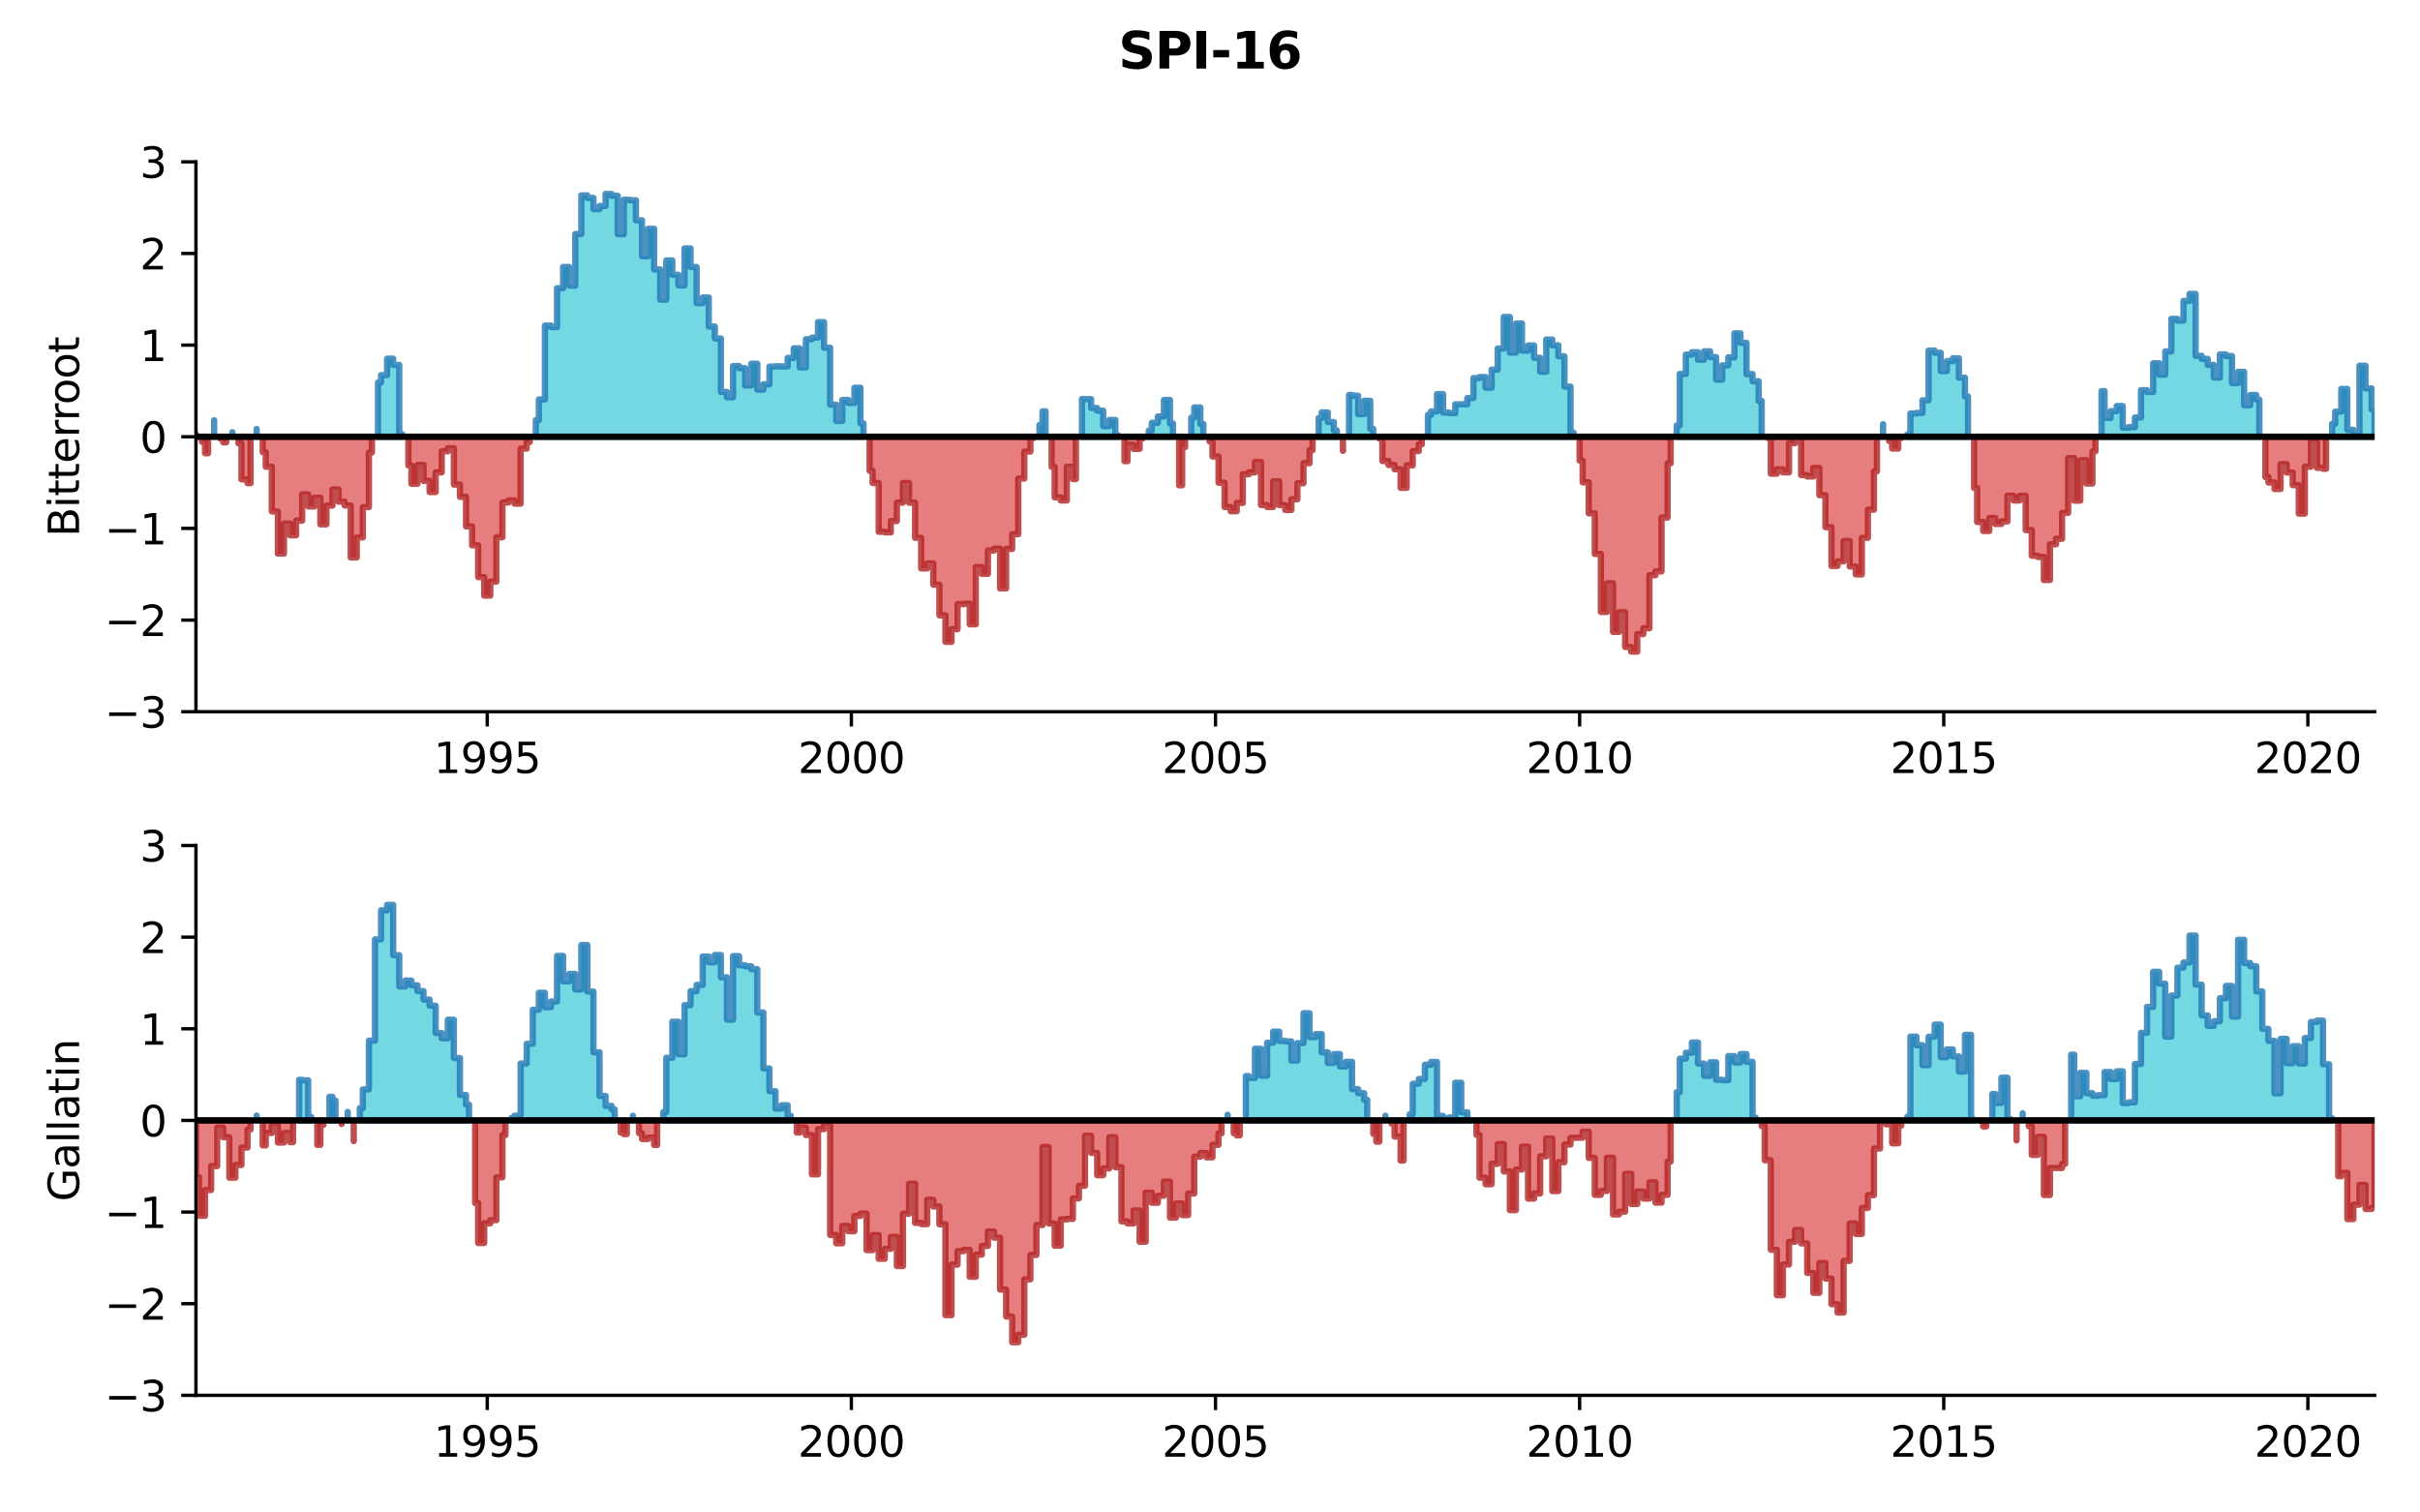 <?xml version="1.0" encoding="utf-8" standalone="no"?>
<!DOCTYPE svg PUBLIC "-//W3C//DTD SVG 1.1//EN"
  "http://www.w3.org/Graphics/SVG/1.1/DTD/svg11.dtd">
<svg xmlns:xlink="http://www.w3.org/1999/xlink" width="576pt" height="360pt" viewBox="0 0 576 360" xmlns="http://www.w3.org/2000/svg" version="1.1">
 <defs>
  <style type="text/css">*{stroke-linejoin: round; stroke-linecap: butt}</style>
 </defs>
 <g id="figure_1">
  <g id="patch_1">
   <path d="M 0 360 
L 576 360 
L 576 0 
L 0 0 
z
" style="fill: #ffffff"/>
  </g>
  <g id="axes_1">
   <g id="patch_2">
    <path d="M 46.64 169.4 
L 565.2 169.4 
L 565.2 38.52 
L 46.64 38.52 
z
" style="fill: #ffffff"/>
   </g>
   <g id="PolyCollection_1">
    <path d="M 46.64 103.96 
L 46.64 103.342 
L 46.64 103.342 
L 46.64 103.96 
L 46.64 103.96 
L 46.64 103.96 
z
" clip-path="url(#p349945a46c)" style="fill: #17becf; fill-opacity: 0.6; stroke: #1f77b4; stroke-opacity: 0.8; stroke-width: 1.5"/>
    <path d="M 50.973 103.96 
L 50.973 100.034 
L 50.973 100.034 
L 50.973 103.96 
L 50.973 103.96 
L 50.973 103.96 
z
" clip-path="url(#p349945a46c)" style="fill: #17becf; fill-opacity: 0.6; stroke: #1f77b4; stroke-opacity: 0.8; stroke-width: 1.5"/>
    <path d="M 55.307 103.96 
L 55.307 102.851 
L 55.307 102.851 
L 55.307 103.96 
L 55.307 103.96 
L 55.307 103.96 
z
" clip-path="url(#p349945a46c)" style="fill: #17becf; fill-opacity: 0.6; stroke: #1f77b4; stroke-opacity: 0.8; stroke-width: 1.5"/>
    <path d="M 61.085 103.96 
L 61.085 102.097 
L 61.085 102.097 
L 61.085 103.96 
L 61.085 103.96 
L 61.085 103.96 
z
" clip-path="url(#p349945a46c)" style="fill: #17becf; fill-opacity: 0.6; stroke: #1f77b4; stroke-opacity: 0.8; stroke-width: 1.5"/>
    <path d="M 89.974 103.96 
L 89.974 91.02 
L 90.696 91.02 
L 90.696 89.279 
L 92.14 89.279 
L 92.14 85.367 
L 93.585 85.367 
L 93.585 86.851 
L 95.029 86.851 
L 95.029 103.364 
L 95.752 103.364 
L 95.752 103.96 
L 95.752 103.96 
L 95.029 103.96 
L 95.029 103.96 
L 93.585 103.96 
L 93.585 103.96 
L 92.14 103.96 
L 92.14 103.96 
L 90.696 103.96 
L 90.696 103.96 
L 89.974 103.96 
z
" clip-path="url(#p349945a46c)" style="fill: #17becf; fill-opacity: 0.6; stroke: #1f77b4; stroke-opacity: 0.8; stroke-width: 1.5"/>
    <path d="M 127.53 103.96 
L 127.53 99.997 
L 128.252 99.997 
L 128.252 95.077 
L 129.696 95.077 
L 129.696 77.49 
L 131.141 77.49 
L 131.141 77.845 
L 132.585 77.845 
L 132.585 68.589 
L 134.03 68.589 
L 134.03 63.54 
L 135.474 63.54 
L 135.474 67.989 
L 136.919 67.989 
L 136.919 55.708 
L 138.363 55.708 
L 138.363 46.5 
L 139.807 46.5 
L 139.807 47.108 
L 141.252 47.108 
L 141.252 49.776 
L 142.696 49.776 
L 142.696 49.029 
L 144.141 49.029 
L 144.141 46.169 
L 145.585 46.169 
L 145.585 46.6 
L 147.03 46.6 
L 147.03 55.739 
L 148.474 55.739 
L 148.474 47.542 
L 149.919 47.542 
L 149.919 47.668 
L 151.363 47.668 
L 151.363 52.429 
L 152.808 52.429 
L 152.808 60.997 
L 154.252 60.997 
L 154.252 54.463 
L 155.696 54.463 
L 155.696 64.126 
L 157.141 64.126 
L 157.141 71.318 
L 158.585 71.318 
L 158.585 61.992 
L 160.03 61.992 
L 160.03 65.399 
L 161.474 65.399 
L 161.474 67.945 
L 162.919 67.945 
L 162.919 59.132 
L 164.363 59.132 
L 164.363 63.546 
L 165.808 63.546 
L 165.808 72.151 
L 167.252 72.151 
L 167.252 70.806 
L 168.697 70.806 
L 168.697 77.711 
L 170.141 77.711 
L 170.141 80.558 
L 171.586 80.558 
L 171.586 93.292 
L 173.03 93.292 
L 173.03 94.568 
L 174.474 94.568 
L 174.474 87.124 
L 175.919 87.124 
L 175.919 87.629 
L 177.363 87.629 
L 177.363 91.741 
L 178.808 91.741 
L 178.808 86.571 
L 180.252 86.571 
L 180.252 92.744 
L 181.697 92.744 
L 181.697 91.466 
L 183.141 91.466 
L 183.141 87.258 
L 184.586 87.258 
L 184.586 87.187 
L 186.03 87.187 
L 186.03 87.221 
L 187.475 87.221 
L 187.475 85.205 
L 188.919 85.205 
L 188.919 82.906 
L 190.363 82.906 
L 190.363 87.447 
L 191.808 87.447 
L 191.808 80.735 
L 193.252 80.735 
L 193.252 80.354 
L 194.697 80.354 
L 194.697 76.674 
L 196.141 76.674 
L 196.141 82.762 
L 197.586 82.762 
L 197.586 96.323 
L 199.03 96.323 
L 199.03 100.184 
L 200.475 100.184 
L 200.475 95.195 
L 201.919 95.195 
L 201.919 95.932 
L 203.364 95.932 
L 203.364 92.295 
L 204.808 92.295 
L 204.808 100.784 
L 205.53 100.784 
L 205.53 103.96 
L 205.53 103.96 
L 204.808 103.96 
L 204.808 103.96 
L 203.364 103.96 
L 203.364 103.96 
L 201.919 103.96 
L 201.919 103.96 
L 200.475 103.96 
L 200.475 103.96 
L 199.03 103.96 
L 199.03 103.96 
L 197.586 103.96 
L 197.586 103.96 
L 196.141 103.96 
L 196.141 103.96 
L 194.697 103.96 
L 194.697 103.96 
L 193.252 103.96 
L 193.252 103.96 
L 191.808 103.96 
L 191.808 103.96 
L 190.363 103.96 
L 190.363 103.96 
L 188.919 103.96 
L 188.919 103.96 
L 187.475 103.96 
L 187.475 103.96 
L 186.03 103.96 
L 186.03 103.96 
L 184.586 103.96 
L 184.586 103.96 
L 183.141 103.96 
L 183.141 103.96 
L 181.697 103.96 
L 181.697 103.96 
L 180.252 103.96 
L 180.252 103.96 
L 178.808 103.96 
L 178.808 103.96 
L 177.363 103.96 
L 177.363 103.96 
L 175.919 103.96 
L 175.919 103.96 
L 174.474 103.96 
L 174.474 103.96 
L 173.03 103.96 
L 173.03 103.96 
L 171.586 103.96 
L 171.586 103.96 
L 170.141 103.96 
L 170.141 103.96 
L 168.697 103.96 
L 168.697 103.96 
L 167.252 103.96 
L 167.252 103.96 
L 165.808 103.96 
L 165.808 103.96 
L 164.363 103.96 
L 164.363 103.96 
L 162.919 103.96 
L 162.919 103.96 
L 161.474 103.96 
L 161.474 103.96 
L 160.03 103.96 
L 160.03 103.96 
L 158.585 103.96 
L 158.585 103.96 
L 157.141 103.96 
L 157.141 103.96 
L 155.696 103.96 
L 155.696 103.96 
L 154.252 103.96 
L 154.252 103.96 
L 152.808 103.96 
L 152.808 103.96 
L 151.363 103.96 
L 151.363 103.96 
L 149.919 103.96 
L 149.919 103.96 
L 148.474 103.96 
L 148.474 103.96 
L 147.03 103.96 
L 147.03 103.96 
L 145.585 103.96 
L 145.585 103.96 
L 144.141 103.96 
L 144.141 103.96 
L 142.696 103.96 
L 142.696 103.96 
L 141.252 103.96 
L 141.252 103.96 
L 139.807 103.96 
L 139.807 103.96 
L 138.363 103.96 
L 138.363 103.96 
L 136.919 103.96 
L 136.919 103.96 
L 135.474 103.96 
L 135.474 103.96 
L 134.03 103.96 
L 134.03 103.96 
L 132.585 103.96 
L 132.585 103.96 
L 131.141 103.96 
L 131.141 103.96 
L 129.696 103.96 
L 129.696 103.96 
L 128.252 103.96 
L 128.252 103.96 
L 127.53 103.96 
z
" clip-path="url(#p349945a46c)" style="fill: #17becf; fill-opacity: 0.6; stroke: #1f77b4; stroke-opacity: 0.8; stroke-width: 1.5"/>
    <path d="M 247.419 103.96 
L 247.419 101.141 
L 248.142 101.141 
L 248.142 97.9 
L 248.864 97.9 
L 248.864 103.96 
L 248.864 103.96 
L 248.142 103.96 
L 248.142 103.96 
L 247.419 103.96 
z
" clip-path="url(#p349945a46c)" style="fill: #17becf; fill-opacity: 0.6; stroke: #1f77b4; stroke-opacity: 0.8; stroke-width: 1.5"/>
    <path d="M 257.531 103.96 
L 257.531 94.961 
L 258.253 94.961 
L 258.253 95.002 
L 259.697 95.002 
L 259.697 97.104 
L 261.142 97.104 
L 261.142 97.749 
L 262.586 97.749 
L 262.586 101.419 
L 264.031 101.419 
L 264.031 99.958 
L 265.475 99.958 
L 265.475 103.626 
L 266.197 103.626 
L 266.197 103.96 
L 266.197 103.96 
L 265.475 103.96 
L 265.475 103.96 
L 264.031 103.96 
L 264.031 103.96 
L 262.586 103.96 
L 262.586 103.96 
L 261.142 103.96 
L 261.142 103.96 
L 259.697 103.96 
L 259.697 103.96 
L 258.253 103.96 
L 258.253 103.96 
L 257.531 103.96 
z
" clip-path="url(#p349945a46c)" style="fill: #17becf; fill-opacity: 0.6; stroke: #1f77b4; stroke-opacity: 0.8; stroke-width: 1.5"/>
    <path d="M 273.42 103.96 
L 273.42 102.498 
L 274.142 102.498 
L 274.142 100.639 
L 275.586 100.639 
L 275.586 99.133 
L 277.031 99.133 
L 277.031 95.198 
L 278.475 95.198 
L 278.475 100.802 
L 279.198 100.802 
L 279.198 103.96 
L 279.198 103.96 
L 278.475 103.96 
L 278.475 103.96 
L 277.031 103.96 
L 277.031 103.96 
L 275.586 103.96 
L 275.586 103.96 
L 274.142 103.96 
L 274.142 103.96 
L 273.42 103.96 
z
" clip-path="url(#p349945a46c)" style="fill: #17becf; fill-opacity: 0.6; stroke: #1f77b4; stroke-opacity: 0.8; stroke-width: 1.5"/>
    <path d="M 283.531 103.96 
L 283.531 99.392 
L 284.253 99.392 
L 284.253 96.978 
L 285.698 96.978 
L 285.698 100.904 
L 286.42 100.904 
L 286.42 103.96 
L 286.42 103.96 
L 285.698 103.96 
L 285.698 103.96 
L 284.253 103.96 
L 284.253 103.96 
L 283.531 103.96 
z
" clip-path="url(#p349945a46c)" style="fill: #17becf; fill-opacity: 0.6; stroke: #1f77b4; stroke-opacity: 0.8; stroke-width: 1.5"/>
    <path d="M 313.865 103.96 
L 313.865 99.49 
L 314.587 99.49 
L 314.587 98.161 
L 316.031 98.161 
L 316.031 100.456 
L 317.476 100.456 
L 317.476 102.45 
L 318.198 102.45 
L 318.198 103.96 
L 318.198 103.96 
L 317.476 103.96 
L 317.476 103.96 
L 316.031 103.96 
L 316.031 103.96 
L 314.587 103.96 
L 314.587 103.96 
L 313.865 103.96 
z
" clip-path="url(#p349945a46c)" style="fill: #17becf; fill-opacity: 0.6; stroke: #1f77b4; stroke-opacity: 0.8; stroke-width: 1.5"/>
    <path d="M 321.087 103.96 
L 321.087 93.999 
L 321.809 93.999 
L 321.809 94.185 
L 323.253 94.185 
L 323.253 98.575 
L 324.698 98.575 
L 324.698 95.381 
L 326.142 95.381 
L 326.142 102.084 
L 326.865 102.084 
L 326.865 103.96 
L 326.865 103.96 
L 326.142 103.96 
L 326.142 103.96 
L 324.698 103.96 
L 324.698 103.96 
L 323.253 103.96 
L 323.253 103.96 
L 321.809 103.96 
L 321.809 103.96 
L 321.087 103.96 
z
" clip-path="url(#p349945a46c)" style="fill: #17becf; fill-opacity: 0.6; stroke: #1f77b4; stroke-opacity: 0.8; stroke-width: 1.5"/>
    <path d="M 339.865 103.96 
L 339.865 98.757 
L 340.587 98.757 
L 340.587 97.927 
L 342.031 97.927 
L 342.031 93.805 
L 343.476 93.805 
L 343.476 98.201 
L 344.92 98.201 
L 344.92 98.34 
L 346.365 98.34 
L 346.365 96.242 
L 347.809 96.242 
L 347.809 96.216 
L 349.254 96.216 
L 349.254 94.744 
L 350.698 94.744 
L 350.698 89.986 
L 352.143 89.986 
L 352.143 89.74 
L 353.587 89.74 
L 353.587 92.279 
L 355.032 92.279 
L 355.032 87.987 
L 356.476 87.987 
L 356.476 82.957 
L 357.92 82.957 
L 357.92 75.439 
L 359.365 75.439 
L 359.365 83.927 
L 360.809 83.927 
L 360.809 77.004 
L 362.254 77.004 
L 362.254 83.466 
L 363.698 83.466 
L 363.698 82.221 
L 365.143 82.221 
L 365.143 85.167 
L 366.587 85.167 
L 366.587 88.481 
L 368.032 88.481 
L 368.032 80.817 
L 369.476 80.817 
L 369.476 82.193 
L 370.921 82.193 
L 370.921 84.805 
L 372.365 84.805 
L 372.365 92.015 
L 373.809 92.015 
L 373.809 102.965 
L 374.532 102.965 
L 374.532 103.96 
L 374.532 103.96 
L 373.809 103.96 
L 373.809 103.96 
L 372.365 103.96 
L 372.365 103.96 
L 370.921 103.96 
L 370.921 103.96 
L 369.476 103.96 
L 369.476 103.96 
L 368.032 103.96 
L 368.032 103.96 
L 366.587 103.96 
L 366.587 103.96 
L 365.143 103.96 
L 365.143 103.96 
L 363.698 103.96 
L 363.698 103.96 
L 362.254 103.96 
L 362.254 103.96 
L 360.809 103.96 
L 360.809 103.96 
L 359.365 103.96 
L 359.365 103.96 
L 357.92 103.96 
L 357.92 103.96 
L 356.476 103.96 
L 356.476 103.96 
L 355.032 103.96 
L 355.032 103.96 
L 353.587 103.96 
L 353.587 103.96 
L 352.143 103.96 
L 352.143 103.96 
L 350.698 103.96 
L 350.698 103.96 
L 349.254 103.96 
L 349.254 103.96 
L 347.809 103.96 
L 347.809 103.96 
L 346.365 103.96 
L 346.365 103.96 
L 344.92 103.96 
L 344.92 103.96 
L 343.476 103.96 
L 343.476 103.96 
L 342.031 103.96 
L 342.031 103.96 
L 340.587 103.96 
L 340.587 103.96 
L 339.865 103.96 
z
" clip-path="url(#p349945a46c)" style="fill: #17becf; fill-opacity: 0.6; stroke: #1f77b4; stroke-opacity: 0.8; stroke-width: 1.5"/>
    <path d="M 399.087 103.96 
L 399.087 101.252 
L 399.81 101.252 
L 399.81 89.006 
L 401.254 89.006 
L 401.254 84.406 
L 402.699 84.406 
L 402.699 83.837 
L 404.143 83.837 
L 404.143 85.614 
L 405.588 85.614 
L 405.588 83.615 
L 407.032 83.615 
L 407.032 85.006 
L 408.476 85.006 
L 408.476 90.37 
L 409.921 90.37 
L 409.921 86.961 
L 411.365 86.961 
L 411.365 85.06 
L 412.81 85.06 
L 412.81 79.348 
L 414.254 79.348 
L 414.254 81.61 
L 415.699 81.61 
L 415.699 89.042 
L 417.143 89.042 
L 417.143 90.737 
L 418.588 90.737 
L 418.588 95.418 
L 419.31 95.418 
L 419.31 103.96 
L 419.31 103.96 
L 418.588 103.96 
L 418.588 103.96 
L 417.143 103.96 
L 417.143 103.96 
L 415.699 103.96 
L 415.699 103.96 
L 414.254 103.96 
L 414.254 103.96 
L 412.81 103.96 
L 412.81 103.96 
L 411.365 103.96 
L 411.365 103.96 
L 409.921 103.96 
L 409.921 103.96 
L 408.476 103.96 
L 408.476 103.96 
L 407.032 103.96 
L 407.032 103.96 
L 405.588 103.96 
L 405.588 103.96 
L 404.143 103.96 
L 404.143 103.96 
L 402.699 103.96 
L 402.699 103.96 
L 401.254 103.96 
L 401.254 103.96 
L 399.81 103.96 
L 399.81 103.96 
L 399.087 103.96 
z
" clip-path="url(#p349945a46c)" style="fill: #17becf; fill-opacity: 0.6; stroke: #1f77b4; stroke-opacity: 0.8; stroke-width: 1.5"/>
    <path d="M 448.199 103.96 
L 448.199 100.955 
L 448.199 100.955 
L 448.199 103.96 
L 448.199 103.96 
L 448.199 103.96 
z
" clip-path="url(#p349945a46c)" style="fill: #17becf; fill-opacity: 0.6; stroke: #1f77b4; stroke-opacity: 0.8; stroke-width: 1.5"/>
    <path d="M 453.977 103.96 
L 453.977 103.436 
L 454.699 103.436 
L 454.699 98.414 
L 456.144 98.414 
L 456.144 98.284 
L 457.588 98.284 
L 457.588 95.273 
L 459.032 95.273 
L 459.032 83.45 
L 460.477 83.45 
L 460.477 83.965 
L 461.921 83.965 
L 461.921 88.316 
L 463.366 88.316 
L 463.366 85.954 
L 464.81 85.954 
L 464.81 85.272 
L 466.255 85.272 
L 466.255 89.893 
L 467.699 89.893 
L 467.699 94.355 
L 468.421 94.355 
L 468.421 103.96 
L 468.421 103.96 
L 467.699 103.96 
L 467.699 103.96 
L 466.255 103.96 
L 466.255 103.96 
L 464.81 103.96 
L 464.81 103.96 
L 463.366 103.96 
L 463.366 103.96 
L 461.921 103.96 
L 461.921 103.96 
L 460.477 103.96 
L 460.477 103.96 
L 459.032 103.96 
L 459.032 103.96 
L 457.588 103.96 
L 457.588 103.96 
L 456.144 103.96 
L 456.144 103.96 
L 454.699 103.96 
L 454.699 103.96 
L 453.977 103.96 
z
" clip-path="url(#p349945a46c)" style="fill: #17becf; fill-opacity: 0.6; stroke: #1f77b4; stroke-opacity: 0.8; stroke-width: 1.5"/>
    <path d="M 500.199 103.96 
L 500.199 93.097 
L 500.922 93.097 
L 500.922 99.477 
L 502.366 99.477 
L 502.366 97.866 
L 503.811 97.866 
L 503.811 96.649 
L 505.255 96.649 
L 505.255 101.798 
L 506.699 101.798 
L 506.699 101.651 
L 508.144 101.651 
L 508.144 99.377 
L 509.588 99.377 
L 509.588 92.861 
L 511.033 92.861 
L 511.033 93.303 
L 512.477 93.303 
L 512.477 86.465 
L 513.922 86.465 
L 513.922 89.171 
L 515.366 89.171 
L 515.366 83.636 
L 516.811 83.636 
L 516.811 75.895 
L 518.255 75.895 
L 518.255 76.315 
L 519.7 76.315 
L 519.7 71.633 
L 521.144 71.633 
L 521.144 69.947 
L 522.589 69.947 
L 522.589 84.69 
L 524.033 84.69 
L 524.033 85.419 
L 525.477 85.419 
L 525.477 86.851 
L 526.922 86.851 
L 526.922 89.863 
L 528.366 89.863 
L 528.366 84.359 
L 529.811 84.359 
L 529.811 84.735 
L 531.255 84.735 
L 531.255 91.175 
L 532.7 91.175 
L 532.7 88.497 
L 534.144 88.497 
L 534.144 96.471 
L 535.589 96.471 
L 535.589 94.017 
L 537.033 94.017 
L 537.033 95.123 
L 537.755 95.123 
L 537.755 103.96 
L 537.755 103.96 
L 537.033 103.96 
L 537.033 103.96 
L 535.589 103.96 
L 535.589 103.96 
L 534.144 103.96 
L 534.144 103.96 
L 532.7 103.96 
L 532.7 103.96 
L 531.255 103.96 
L 531.255 103.96 
L 529.811 103.96 
L 529.811 103.96 
L 528.366 103.96 
L 528.366 103.96 
L 526.922 103.96 
L 526.922 103.96 
L 525.477 103.96 
L 525.477 103.96 
L 524.033 103.96 
L 524.033 103.96 
L 522.589 103.96 
L 522.589 103.96 
L 521.144 103.96 
L 521.144 103.96 
L 519.7 103.96 
L 519.7 103.96 
L 518.255 103.96 
L 518.255 103.96 
L 516.811 103.96 
L 516.811 103.96 
L 515.366 103.96 
L 515.366 103.96 
L 513.922 103.96 
L 513.922 103.96 
L 512.477 103.96 
L 512.477 103.96 
L 511.033 103.96 
L 511.033 103.96 
L 509.588 103.96 
L 509.588 103.96 
L 508.144 103.96 
L 508.144 103.96 
L 506.699 103.96 
L 506.699 103.96 
L 505.255 103.96 
L 505.255 103.96 
L 503.811 103.96 
L 503.811 103.96 
L 502.366 103.96 
L 502.366 103.96 
L 500.922 103.96 
L 500.922 103.96 
L 500.199 103.96 
z
" clip-path="url(#p349945a46c)" style="fill: #17becf; fill-opacity: 0.6; stroke: #1f77b4; stroke-opacity: 0.8; stroke-width: 1.5"/>
    <path d="M 555.089 103.96 
L 555.089 100.872 
L 555.811 100.872 
L 555.811 97.971 
L 557.255 97.971 
L 557.255 92.567 
L 558.7 92.567 
L 558.7 102.303 
L 560.144 102.303 
L 560.144 102.977 
L 561.589 102.977 
L 561.589 87.051 
L 563.033 87.051 
L 563.033 92.445 
L 564.478 92.445 
L 564.478 97.444 
L 565.2 97.444 
L 565.2 103.96 
L 565.2 103.96 
L 564.478 103.96 
L 564.478 103.96 
L 563.033 103.96 
L 563.033 103.96 
L 561.589 103.96 
L 561.589 103.96 
L 560.144 103.96 
L 560.144 103.96 
L 558.7 103.96 
L 558.7 103.96 
L 557.255 103.96 
L 557.255 103.96 
L 555.811 103.96 
L 555.811 103.96 
L 555.089 103.96 
z
" clip-path="url(#p349945a46c)" style="fill: #17becf; fill-opacity: 0.6; stroke: #1f77b4; stroke-opacity: 0.8; stroke-width: 1.5"/>
   </g>
   <g id="PolyCollection_2">
    <path d="M 48.084 103.96 
L 48.084 105.159 
L 48.807 105.159 
L 48.807 107.884 
L 49.529 107.884 
L 49.529 103.96 
L 49.529 103.96 
L 48.807 103.96 
L 48.807 103.96 
L 48.084 103.96 
z
" clip-path="url(#p349945a46c)" style="fill: #d62728; fill-opacity: 0.6; stroke: #b22222; stroke-opacity: 0.8; stroke-width: 1.5"/>
    <path d="M 52.418 103.96 
L 52.418 104.397 
L 53.14 104.397 
L 53.14 105.283 
L 53.862 105.283 
L 53.862 103.96 
L 53.862 103.96 
L 53.14 103.96 
L 53.14 103.96 
L 52.418 103.96 
z
" clip-path="url(#p349945a46c)" style="fill: #d62728; fill-opacity: 0.6; stroke: #b22222; stroke-opacity: 0.8; stroke-width: 1.5"/>
    <path d="M 56.751 103.96 
L 56.751 105.53 
L 57.473 105.53 
L 57.473 114.091 
L 58.918 114.091 
L 58.918 115.006 
L 59.64 115.006 
L 59.64 103.96 
L 59.64 103.96 
L 58.918 103.96 
L 58.918 103.96 
L 57.473 103.96 
L 57.473 103.96 
L 56.751 103.96 
z
" clip-path="url(#p349945a46c)" style="fill: #d62728; fill-opacity: 0.6; stroke: #b22222; stroke-opacity: 0.8; stroke-width: 1.5"/>
    <path d="M 62.529 103.96 
L 62.529 107.635 
L 63.251 107.635 
L 63.251 111.094 
L 64.696 111.094 
L 64.696 121.736 
L 66.14 121.736 
L 66.14 131.765 
L 67.585 131.765 
L 67.585 124.619 
L 69.029 124.619 
L 69.029 127.421 
L 70.474 127.421 
L 70.474 123.913 
L 71.918 123.913 
L 71.918 117.668 
L 73.362 117.668 
L 73.362 120.554 
L 74.807 120.554 
L 74.807 118.464 
L 76.251 118.464 
L 76.251 124.806 
L 77.696 124.806 
L 77.696 120.342 
L 79.14 120.342 
L 79.14 116.495 
L 80.585 116.495 
L 80.585 119.419 
L 82.029 119.419 
L 82.029 120.323 
L 83.474 120.323 
L 83.474 132.685 
L 84.918 132.685 
L 84.918 127.927 
L 86.363 127.927 
L 86.363 120.689 
L 87.807 120.689 
L 87.807 107.706 
L 88.529 107.706 
L 88.529 103.96 
L 88.529 103.96 
L 87.807 103.96 
L 87.807 103.96 
L 86.363 103.96 
L 86.363 103.96 
L 84.918 103.96 
L 84.918 103.96 
L 83.474 103.96 
L 83.474 103.96 
L 82.029 103.96 
L 82.029 103.96 
L 80.585 103.96 
L 80.585 103.96 
L 79.14 103.96 
L 79.14 103.96 
L 77.696 103.96 
L 77.696 103.96 
L 76.251 103.96 
L 76.251 103.96 
L 74.807 103.96 
L 74.807 103.96 
L 73.362 103.96 
L 73.362 103.96 
L 71.918 103.96 
L 71.918 103.96 
L 70.474 103.96 
L 70.474 103.96 
L 69.029 103.96 
L 69.029 103.96 
L 67.585 103.96 
L 67.585 103.96 
L 66.14 103.96 
L 66.14 103.96 
L 64.696 103.96 
L 64.696 103.96 
L 63.251 103.96 
L 63.251 103.96 
L 62.529 103.96 
z
" clip-path="url(#p349945a46c)" style="fill: #d62728; fill-opacity: 0.6; stroke: #b22222; stroke-opacity: 0.8; stroke-width: 1.5"/>
    <path d="M 97.196 103.96 
L 97.196 110.77 
L 97.918 110.77 
L 97.918 115.154 
L 99.363 115.154 
L 99.363 110.678 
L 100.807 110.678 
L 100.807 114.455 
L 102.252 114.455 
L 102.252 117.117 
L 103.696 117.117 
L 103.696 112.44 
L 105.141 112.44 
L 105.141 107.418 
L 106.585 107.418 
L 106.585 106.697 
L 108.029 106.697 
L 108.029 115.336 
L 109.474 115.336 
L 109.474 118.261 
L 110.918 118.261 
L 110.918 125.297 
L 112.363 125.297 
L 112.363 129.802 
L 113.807 129.802 
L 113.807 137.373 
L 115.252 137.373 
L 115.252 141.767 
L 116.696 141.767 
L 116.696 138.44 
L 118.141 138.44 
L 118.141 127.885 
L 119.585 127.885 
L 119.585 119.591 
L 121.03 119.591 
L 121.03 119.103 
L 122.474 119.103 
L 122.474 119.884 
L 123.918 119.884 
L 123.918 106.778 
L 125.363 106.778 
L 125.363 105.212 
L 126.085 105.212 
L 126.085 103.96 
L 126.085 103.96 
L 125.363 103.96 
L 125.363 103.96 
L 123.918 103.96 
L 123.918 103.96 
L 122.474 103.96 
L 122.474 103.96 
L 121.03 103.96 
L 121.03 103.96 
L 119.585 103.96 
L 119.585 103.96 
L 118.141 103.96 
L 118.141 103.96 
L 116.696 103.96 
L 116.696 103.96 
L 115.252 103.96 
L 115.252 103.96 
L 113.807 103.96 
L 113.807 103.96 
L 112.363 103.96 
L 112.363 103.96 
L 110.918 103.96 
L 110.918 103.96 
L 109.474 103.96 
L 109.474 103.96 
L 108.029 103.96 
L 108.029 103.96 
L 106.585 103.96 
L 106.585 103.96 
L 105.141 103.96 
L 105.141 103.96 
L 103.696 103.96 
L 103.696 103.96 
L 102.252 103.96 
L 102.252 103.96 
L 100.807 103.96 
L 100.807 103.96 
L 99.363 103.96 
L 99.363 103.96 
L 97.918 103.96 
L 97.918 103.96 
L 97.196 103.96 
z
" clip-path="url(#p349945a46c)" style="fill: #d62728; fill-opacity: 0.6; stroke: #b22222; stroke-opacity: 0.8; stroke-width: 1.5"/>
    <path d="M 206.975 103.96 
L 206.975 112.072 
L 207.697 112.072 
L 207.697 114.968 
L 209.141 114.968 
L 209.141 126.575 
L 210.586 126.575 
L 210.586 126.71 
L 212.03 126.71 
L 212.03 124.022 
L 213.475 124.022 
L 213.475 119.642 
L 214.919 119.642 
L 214.919 114.976 
L 216.364 114.976 
L 216.364 119.655 
L 217.808 119.655 
L 217.808 128.002 
L 219.253 128.002 
L 219.253 135.287 
L 220.697 135.287 
L 220.697 134.096 
L 222.142 134.096 
L 222.142 139.164 
L 223.586 139.164 
L 223.586 146.473 
L 225.03 146.473 
L 225.03 152.78 
L 226.475 152.78 
L 226.475 149.755 
L 227.919 149.755 
L 227.919 143.802 
L 229.364 143.802 
L 229.364 143.705 
L 230.808 143.705 
L 230.808 148.593 
L 232.253 148.593 
L 232.253 134.975 
L 233.697 134.975 
L 233.697 136.587 
L 235.142 136.587 
L 235.142 131.038 
L 236.586 131.038 
L 236.586 130.594 
L 238.031 130.594 
L 238.031 140.057 
L 239.475 140.057 
L 239.475 130.657 
L 240.919 130.657 
L 240.919 127.146 
L 242.364 127.146 
L 242.364 113.905 
L 243.808 113.905 
L 243.808 107.479 
L 245.253 107.479 
L 245.253 104.29 
L 245.975 104.29 
L 245.975 103.96 
L 245.975 103.96 
L 245.253 103.96 
L 245.253 103.96 
L 243.808 103.96 
L 243.808 103.96 
L 242.364 103.96 
L 242.364 103.96 
L 240.919 103.96 
L 240.919 103.96 
L 239.475 103.96 
L 239.475 103.96 
L 238.031 103.96 
L 238.031 103.96 
L 236.586 103.96 
L 236.586 103.96 
L 235.142 103.96 
L 235.142 103.96 
L 233.697 103.96 
L 233.697 103.96 
L 232.253 103.96 
L 232.253 103.96 
L 230.808 103.96 
L 230.808 103.96 
L 229.364 103.96 
L 229.364 103.96 
L 227.919 103.96 
L 227.919 103.96 
L 226.475 103.96 
L 226.475 103.96 
L 225.03 103.96 
L 225.03 103.96 
L 223.586 103.96 
L 223.586 103.96 
L 222.142 103.96 
L 222.142 103.96 
L 220.697 103.96 
L 220.697 103.96 
L 219.253 103.96 
L 219.253 103.96 
L 217.808 103.96 
L 217.808 103.96 
L 216.364 103.96 
L 216.364 103.96 
L 214.919 103.96 
L 214.919 103.96 
L 213.475 103.96 
L 213.475 103.96 
L 212.03 103.96 
L 212.03 103.96 
L 210.586 103.96 
L 210.586 103.96 
L 209.141 103.96 
L 209.141 103.96 
L 207.697 103.96 
L 207.697 103.96 
L 206.975 103.96 
z
" clip-path="url(#p349945a46c)" style="fill: #d62728; fill-opacity: 0.6; stroke: #b22222; stroke-opacity: 0.8; stroke-width: 1.5"/>
    <path d="M 250.308 103.96 
L 250.308 111.144 
L 251.031 111.144 
L 251.031 118.379 
L 252.475 118.379 
L 252.475 119.124 
L 253.92 119.124 
L 253.92 111.092 
L 255.364 111.092 
L 255.364 114.028 
L 256.086 114.028 
L 256.086 103.96 
L 256.086 103.96 
L 255.364 103.96 
L 255.364 103.96 
L 253.92 103.96 
L 253.92 103.96 
L 252.475 103.96 
L 252.475 103.96 
L 251.031 103.96 
L 251.031 103.96 
L 250.308 103.96 
z
" clip-path="url(#p349945a46c)" style="fill: #d62728; fill-opacity: 0.6; stroke: #b22222; stroke-opacity: 0.8; stroke-width: 1.5"/>
    <path d="M 267.642 103.96 
L 267.642 109.772 
L 268.364 109.772 
L 268.364 105.859 
L 269.809 105.859 
L 269.809 106.843 
L 271.253 106.843 
L 271.253 104.371 
L 271.975 104.371 
L 271.975 103.96 
L 271.975 103.96 
L 271.253 103.96 
L 271.253 103.96 
L 269.809 103.96 
L 269.809 103.96 
L 268.364 103.96 
L 268.364 103.96 
L 267.642 103.96 
z
" clip-path="url(#p349945a46c)" style="fill: #d62728; fill-opacity: 0.6; stroke: #b22222; stroke-opacity: 0.8; stroke-width: 1.5"/>
    <path d="M 280.642 103.96 
L 280.642 115.509 
L 281.364 115.509 
L 281.364 106.423 
L 282.086 106.423 
L 282.086 103.96 
L 282.086 103.96 
L 281.364 103.96 
L 281.364 103.96 
L 280.642 103.96 
z
" clip-path="url(#p349945a46c)" style="fill: #d62728; fill-opacity: 0.6; stroke: #b22222; stroke-opacity: 0.8; stroke-width: 1.5"/>
    <path d="M 287.864 103.96 
L 287.864 105.054 
L 288.587 105.054 
L 288.587 108.658 
L 290.031 108.658 
L 290.031 114.903 
L 291.475 114.903 
L 291.475 120.69 
L 292.92 120.69 
L 292.92 121.692 
L 294.364 121.692 
L 294.364 119.709 
L 295.809 119.709 
L 295.809 112.881 
L 297.253 112.881 
L 297.253 112.437 
L 298.698 112.437 
L 298.698 109.978 
L 300.142 109.978 
L 300.142 120.217 
L 301.587 120.217 
L 301.587 120.665 
L 303.031 120.665 
L 303.031 114.571 
L 304.476 114.571 
L 304.476 120.229 
L 305.92 120.229 
L 305.92 121.389 
L 307.364 121.389 
L 307.364 118.844 
L 308.809 118.844 
L 308.809 115.027 
L 310.253 115.027 
L 310.253 110.251 
L 311.698 110.251 
L 311.698 107.146 
L 312.42 107.146 
L 312.42 103.96 
L 312.42 103.96 
L 311.698 103.96 
L 311.698 103.96 
L 310.253 103.96 
L 310.253 103.96 
L 308.809 103.96 
L 308.809 103.96 
L 307.364 103.96 
L 307.364 103.96 
L 305.92 103.96 
L 305.92 103.96 
L 304.476 103.96 
L 304.476 103.96 
L 303.031 103.96 
L 303.031 103.96 
L 301.587 103.96 
L 301.587 103.96 
L 300.142 103.96 
L 300.142 103.96 
L 298.698 103.96 
L 298.698 103.96 
L 297.253 103.96 
L 297.253 103.96 
L 295.809 103.96 
L 295.809 103.96 
L 294.364 103.96 
L 294.364 103.96 
L 292.92 103.96 
L 292.92 103.96 
L 291.475 103.96 
L 291.475 103.96 
L 290.031 103.96 
L 290.031 103.96 
L 288.587 103.96 
L 288.587 103.96 
L 287.864 103.96 
z
" clip-path="url(#p349945a46c)" style="fill: #d62728; fill-opacity: 0.6; stroke: #b22222; stroke-opacity: 0.8; stroke-width: 1.5"/>
    <path d="M 319.642 103.96 
L 319.642 107.311 
L 319.642 107.311 
L 319.642 103.96 
L 319.642 103.96 
L 319.642 103.96 
z
" clip-path="url(#p349945a46c)" style="fill: #d62728; fill-opacity: 0.6; stroke: #b22222; stroke-opacity: 0.8; stroke-width: 1.5"/>
    <path d="M 328.309 103.96 
L 328.309 104.397 
L 329.031 104.397 
L 329.031 109.727 
L 330.476 109.727 
L 330.476 110.676 
L 331.92 110.676 
L 331.92 111.705 
L 333.365 111.705 
L 333.365 116.118 
L 334.809 116.118 
L 334.809 110.764 
L 336.254 110.764 
L 336.254 107.361 
L 337.698 107.361 
L 337.698 105.744 
L 338.42 105.744 
L 338.42 103.96 
L 338.42 103.96 
L 337.698 103.96 
L 337.698 103.96 
L 336.254 103.96 
L 336.254 103.96 
L 334.809 103.96 
L 334.809 103.96 
L 333.365 103.96 
L 333.365 103.96 
L 331.92 103.96 
L 331.92 103.96 
L 330.476 103.96 
L 330.476 103.96 
L 329.031 103.96 
L 329.031 103.96 
L 328.309 103.96 
z
" clip-path="url(#p349945a46c)" style="fill: #d62728; fill-opacity: 0.6; stroke: #b22222; stroke-opacity: 0.8; stroke-width: 1.5"/>
    <path d="M 375.976 103.96 
L 375.976 109.634 
L 376.698 109.634 
L 376.698 114.8 
L 378.143 114.8 
L 378.143 122.186 
L 379.587 122.186 
L 379.587 131.853 
L 381.032 131.853 
L 381.032 145.66 
L 382.476 145.66 
L 382.476 138.839 
L 383.921 138.839 
L 383.921 150.402 
L 385.365 150.402 
L 385.365 145.73 
L 386.81 145.73 
L 386.81 153.998 
L 388.254 153.998 
L 388.254 155.101 
L 389.698 155.101 
L 389.698 150.928 
L 391.143 150.928 
L 391.143 149.549 
L 392.587 149.549 
L 392.587 136.911 
L 394.032 136.911 
L 394.032 135.993 
L 395.476 135.993 
L 395.476 123.19 
L 396.921 123.19 
L 396.921 110.278 
L 397.643 110.278 
L 397.643 103.96 
L 397.643 103.96 
L 396.921 103.96 
L 396.921 103.96 
L 395.476 103.96 
L 395.476 103.96 
L 394.032 103.96 
L 394.032 103.96 
L 392.587 103.96 
L 392.587 103.96 
L 391.143 103.96 
L 391.143 103.96 
L 389.698 103.96 
L 389.698 103.96 
L 388.254 103.96 
L 388.254 103.96 
L 386.81 103.96 
L 386.81 103.96 
L 385.365 103.96 
L 385.365 103.96 
L 383.921 103.96 
L 383.921 103.96 
L 382.476 103.96 
L 382.476 103.96 
L 381.032 103.96 
L 381.032 103.96 
L 379.587 103.96 
L 379.587 103.96 
L 378.143 103.96 
L 378.143 103.96 
L 376.698 103.96 
L 376.698 103.96 
L 375.976 103.96 
z
" clip-path="url(#p349945a46c)" style="fill: #d62728; fill-opacity: 0.6; stroke: #b22222; stroke-opacity: 0.8; stroke-width: 1.5"/>
    <path d="M 420.754 103.96 
L 420.754 104.233 
L 421.477 104.233 
L 421.477 112.746 
L 422.921 112.746 
L 422.921 111.694 
L 424.365 111.694 
L 424.365 112.444 
L 425.81 112.444 
L 425.81 105.489 
L 427.254 105.489 
L 427.254 104.093 
L 428.699 104.093 
L 428.699 113.081 
L 430.143 113.081 
L 430.143 113.413 
L 431.588 113.413 
L 431.588 111.392 
L 433.032 111.392 
L 433.032 117.858 
L 434.477 117.858 
L 434.477 125.49 
L 435.921 125.49 
L 435.921 134.697 
L 437.366 134.697 
L 437.366 133.614 
L 438.81 133.614 
L 438.81 128.779 
L 440.254 128.779 
L 440.254 134.825 
L 441.699 134.825 
L 441.699 136.73 
L 443.143 136.73 
L 443.143 128.017 
L 444.588 128.017 
L 444.588 121.309 
L 446.032 121.309 
L 446.032 112.188 
L 446.755 112.188 
L 446.755 103.96 
L 446.755 103.96 
L 446.032 103.96 
L 446.032 103.96 
L 444.588 103.96 
L 444.588 103.96 
L 443.143 103.96 
L 443.143 103.96 
L 441.699 103.96 
L 441.699 103.96 
L 440.254 103.96 
L 440.254 103.96 
L 438.81 103.96 
L 438.81 103.96 
L 437.366 103.96 
L 437.366 103.96 
L 435.921 103.96 
L 435.921 103.96 
L 434.477 103.96 
L 434.477 103.96 
L 433.032 103.96 
L 433.032 103.96 
L 431.588 103.96 
L 431.588 103.96 
L 430.143 103.96 
L 430.143 103.96 
L 428.699 103.96 
L 428.699 103.96 
L 427.254 103.96 
L 427.254 103.96 
L 425.81 103.96 
L 425.81 103.96 
L 424.365 103.96 
L 424.365 103.96 
L 422.921 103.96 
L 422.921 103.96 
L 421.477 103.96 
L 421.477 103.96 
L 420.754 103.96 
z
" clip-path="url(#p349945a46c)" style="fill: #d62728; fill-opacity: 0.6; stroke: #b22222; stroke-opacity: 0.8; stroke-width: 1.5"/>
    <path d="M 449.643 103.96 
L 449.643 104.957 
L 450.366 104.957 
L 450.366 106.77 
L 451.81 106.77 
L 451.81 104.235 
L 452.532 104.235 
L 452.532 103.96 
L 452.532 103.96 
L 451.81 103.96 
L 451.81 103.96 
L 450.366 103.96 
L 450.366 103.96 
L 449.643 103.96 
z
" clip-path="url(#p349945a46c)" style="fill: #d62728; fill-opacity: 0.6; stroke: #b22222; stroke-opacity: 0.8; stroke-width: 1.5"/>
    <path d="M 469.866 103.96 
L 469.866 116.148 
L 470.588 116.148 
L 470.588 124.239 
L 472.033 124.239 
L 472.033 126.39 
L 473.477 126.39 
L 473.477 123.311 
L 474.921 123.311 
L 474.921 124.706 
L 476.366 124.706 
L 476.366 124.101 
L 477.81 124.101 
L 477.81 117.971 
L 479.255 117.971 
L 479.255 119.128 
L 480.699 119.128 
L 480.699 118.009 
L 482.144 118.009 
L 482.144 126.179 
L 483.588 126.179 
L 483.588 132.28 
L 485.033 132.28 
L 485.033 132.574 
L 486.477 132.574 
L 486.477 138.051 
L 487.922 138.051 
L 487.922 129.559 
L 489.366 129.559 
L 489.366 128.239 
L 490.81 128.239 
L 490.81 122.086 
L 492.255 122.086 
L 492.255 109.046 
L 493.699 109.046 
L 493.699 119.171 
L 495.144 119.171 
L 495.144 109.537 
L 496.588 109.537 
L 496.588 115.099 
L 498.033 115.099 
L 498.033 107.416 
L 498.755 107.416 
L 498.755 103.96 
L 498.755 103.96 
L 498.033 103.96 
L 498.033 103.96 
L 496.588 103.96 
L 496.588 103.96 
L 495.144 103.96 
L 495.144 103.96 
L 493.699 103.96 
L 493.699 103.96 
L 492.255 103.96 
L 492.255 103.96 
L 490.81 103.96 
L 490.81 103.96 
L 489.366 103.96 
L 489.366 103.96 
L 487.922 103.96 
L 487.922 103.96 
L 486.477 103.96 
L 486.477 103.96 
L 485.033 103.96 
L 485.033 103.96 
L 483.588 103.96 
L 483.588 103.96 
L 482.144 103.96 
L 482.144 103.96 
L 480.699 103.96 
L 480.699 103.96 
L 479.255 103.96 
L 479.255 103.96 
L 477.81 103.96 
L 477.81 103.96 
L 476.366 103.96 
L 476.366 103.96 
L 474.921 103.96 
L 474.921 103.96 
L 473.477 103.96 
L 473.477 103.96 
L 472.033 103.96 
L 472.033 103.96 
L 470.588 103.96 
L 470.588 103.96 
L 469.866 103.96 
z
" clip-path="url(#p349945a46c)" style="fill: #d62728; fill-opacity: 0.6; stroke: #b22222; stroke-opacity: 0.8; stroke-width: 1.5"/>
    <path d="M 539.2 103.96 
L 539.2 113.54 
L 539.922 113.54 
L 539.922 114.848 
L 541.366 114.848 
L 541.366 116.406 
L 542.811 116.406 
L 542.811 110.471 
L 544.255 110.471 
L 544.255 112.486 
L 545.7 112.486 
L 545.7 115.481 
L 547.144 115.481 
L 547.144 122.259 
L 548.589 122.259 
L 548.589 111.087 
L 550.033 111.087 
L 550.033 105.174 
L 551.478 105.174 
L 551.478 111.357 
L 552.922 111.357 
L 552.922 111.578 
L 553.644 111.578 
L 553.644 103.96 
L 553.644 103.96 
L 552.922 103.96 
L 552.922 103.96 
L 551.478 103.96 
L 551.478 103.96 
L 550.033 103.96 
L 550.033 103.96 
L 548.589 103.96 
L 548.589 103.96 
L 547.144 103.96 
L 547.144 103.96 
L 545.7 103.96 
L 545.7 103.96 
L 544.255 103.96 
L 544.255 103.96 
L 542.811 103.96 
L 542.811 103.96 
L 541.366 103.96 
L 541.366 103.96 
L 539.922 103.96 
L 539.922 103.96 
L 539.2 103.96 
z
" clip-path="url(#p349945a46c)" style="fill: #d62728; fill-opacity: 0.6; stroke: #b22222; stroke-opacity: 0.8; stroke-width: 1.5"/>
   </g>
   <g id="matplotlib.axis_1">
    <g id="xtick_1">
     <g id="line2d_1">
      <defs>
       <path id="m19d78496ca" d="M 0 0 
L 0 3.5 
" style="stroke: #000000; stroke-width: 0.8"/>
      </defs>
      <g>
       <use xlink:href="#m19d78496ca" x="115.974" y="169.4" style="stroke: #000000; stroke-width: 0.8"/>
      </g>
     </g>
     <g id="text_1">
      <!-- 1995 -->
      <g transform="translate(103.249 183.998) scale(0.1 -0.1)">
       <defs>
        <path id="DejaVuSans-31" d="M 794 531 
L 1825 531 
L 1825 4091 
L 703 3866 
L 703 4441 
L 1819 4666 
L 2450 4666 
L 2450 531 
L 3481 531 
L 3481 0 
L 794 0 
L 794 531 
z
" transform="scale(0.016)"/>
        <path id="DejaVuSans-39" d="M 703 97 
L 703 672 
Q 941 559 1184 500 
Q 1428 441 1663 441 
Q 2288 441 2617 861 
Q 2947 1281 2994 2138 
Q 2813 1869 2534 1725 
Q 2256 1581 1919 1581 
Q 1219 1581 811 2004 
Q 403 2428 403 3163 
Q 403 3881 828 4315 
Q 1253 4750 1959 4750 
Q 2769 4750 3195 4129 
Q 3622 3509 3622 2328 
Q 3622 1225 3098 567 
Q 2575 -91 1691 -91 
Q 1453 -91 1209 -44 
Q 966 3 703 97 
z
M 1959 2075 
Q 2384 2075 2632 2365 
Q 2881 2656 2881 3163 
Q 2881 3666 2632 3958 
Q 2384 4250 1959 4250 
Q 1534 4250 1286 3958 
Q 1038 3666 1038 3163 
Q 1038 2656 1286 2365 
Q 1534 2075 1959 2075 
z
" transform="scale(0.016)"/>
        <path id="DejaVuSans-35" d="M 691 4666 
L 3169 4666 
L 3169 4134 
L 1269 4134 
L 1269 2991 
Q 1406 3038 1543 3061 
Q 1681 3084 1819 3084 
Q 2600 3084 3056 2656 
Q 3513 2228 3513 1497 
Q 3513 744 3044 326 
Q 2575 -91 1722 -91 
Q 1428 -91 1123 -41 
Q 819 9 494 109 
L 494 744 
Q 775 591 1075 516 
Q 1375 441 1709 441 
Q 2250 441 2565 725 
Q 2881 1009 2881 1497 
Q 2881 1984 2565 2268 
Q 2250 2553 1709 2553 
Q 1456 2553 1204 2497 
Q 953 2441 691 2322 
L 691 4666 
z
" transform="scale(0.016)"/>
       </defs>
       <use xlink:href="#DejaVuSans-31"/>
       <use xlink:href="#DejaVuSans-39" x="63.623"/>
       <use xlink:href="#DejaVuSans-39" x="127.246"/>
       <use xlink:href="#DejaVuSans-35" x="190.869"/>
      </g>
     </g>
    </g>
    <g id="xtick_2">
     <g id="line2d_2">
      <g>
       <use xlink:href="#m19d78496ca" x="202.641" y="169.4" style="stroke: #000000; stroke-width: 0.8"/>
      </g>
     </g>
     <g id="text_2">
      <!-- 2000 -->
      <g transform="translate(189.916 183.998) scale(0.1 -0.1)">
       <defs>
        <path id="DejaVuSans-32" d="M 1228 531 
L 3431 531 
L 3431 0 
L 469 0 
L 469 531 
Q 828 903 1448 1529 
Q 2069 2156 2228 2338 
Q 2531 2678 2651 2914 
Q 2772 3150 2772 3378 
Q 2772 3750 2511 3984 
Q 2250 4219 1831 4219 
Q 1534 4219 1204 4116 
Q 875 4013 500 3803 
L 500 4441 
Q 881 4594 1212 4672 
Q 1544 4750 1819 4750 
Q 2544 4750 2975 4387 
Q 3406 4025 3406 3419 
Q 3406 3131 3298 2873 
Q 3191 2616 2906 2266 
Q 2828 2175 2409 1742 
Q 1991 1309 1228 531 
z
" transform="scale(0.016)"/>
        <path id="DejaVuSans-30" d="M 2034 4250 
Q 1547 4250 1301 3770 
Q 1056 3291 1056 2328 
Q 1056 1369 1301 889 
Q 1547 409 2034 409 
Q 2525 409 2770 889 
Q 3016 1369 3016 2328 
Q 3016 3291 2770 3770 
Q 2525 4250 2034 4250 
z
M 2034 4750 
Q 2819 4750 3233 4129 
Q 3647 3509 3647 2328 
Q 3647 1150 3233 529 
Q 2819 -91 2034 -91 
Q 1250 -91 836 529 
Q 422 1150 422 2328 
Q 422 3509 836 4129 
Q 1250 4750 2034 4750 
z
" transform="scale(0.016)"/>
       </defs>
       <use xlink:href="#DejaVuSans-32"/>
       <use xlink:href="#DejaVuSans-30" x="63.623"/>
       <use xlink:href="#DejaVuSans-30" x="127.246"/>
       <use xlink:href="#DejaVuSans-30" x="190.869"/>
      </g>
     </g>
    </g>
    <g id="xtick_3">
     <g id="line2d_3">
      <g>
       <use xlink:href="#m19d78496ca" x="289.309" y="169.4" style="stroke: #000000; stroke-width: 0.8"/>
      </g>
     </g>
     <g id="text_3">
      <!-- 2005 -->
      <g transform="translate(276.584 183.998) scale(0.1 -0.1)">
       <use xlink:href="#DejaVuSans-32"/>
       <use xlink:href="#DejaVuSans-30" x="63.623"/>
       <use xlink:href="#DejaVuSans-30" x="127.246"/>
       <use xlink:href="#DejaVuSans-35" x="190.869"/>
      </g>
     </g>
    </g>
    <g id="xtick_4">
     <g id="line2d_4">
      <g>
       <use xlink:href="#m19d78496ca" x="375.976" y="169.4" style="stroke: #000000; stroke-width: 0.8"/>
      </g>
     </g>
     <g id="text_4">
      <!-- 2010 -->
      <g transform="translate(363.251 183.998) scale(0.1 -0.1)">
       <use xlink:href="#DejaVuSans-32"/>
       <use xlink:href="#DejaVuSans-30" x="63.623"/>
       <use xlink:href="#DejaVuSans-31" x="127.246"/>
       <use xlink:href="#DejaVuSans-30" x="190.869"/>
      </g>
     </g>
    </g>
    <g id="xtick_5">
     <g id="line2d_5">
      <g>
       <use xlink:href="#m19d78496ca" x="462.644" y="169.4" style="stroke: #000000; stroke-width: 0.8"/>
      </g>
     </g>
     <g id="text_5">
      <!-- 2015 -->
      <g transform="translate(449.919 183.998) scale(0.1 -0.1)">
       <use xlink:href="#DejaVuSans-32"/>
       <use xlink:href="#DejaVuSans-30" x="63.623"/>
       <use xlink:href="#DejaVuSans-31" x="127.246"/>
       <use xlink:href="#DejaVuSans-35" x="190.869"/>
      </g>
     </g>
    </g>
    <g id="xtick_6">
     <g id="line2d_6">
      <g>
       <use xlink:href="#m19d78496ca" x="549.311" y="169.4" style="stroke: #000000; stroke-width: 0.8"/>
      </g>
     </g>
     <g id="text_6">
      <!-- 2020 -->
      <g transform="translate(536.586 183.998) scale(0.1 -0.1)">
       <use xlink:href="#DejaVuSans-32"/>
       <use xlink:href="#DejaVuSans-30" x="63.623"/>
       <use xlink:href="#DejaVuSans-32" x="127.246"/>
       <use xlink:href="#DejaVuSans-30" x="190.869"/>
      </g>
     </g>
    </g>
   </g>
   <g id="matplotlib.axis_2">
    <g id="ytick_1">
     <g id="line2d_7">
      <defs>
       <path id="m1c14a69adc" d="M 0 0 
L -3.5 0 
" style="stroke: #000000; stroke-width: 0.8"/>
      </defs>
      <g>
       <use xlink:href="#m1c14a69adc" x="46.64" y="169.4" style="stroke: #000000; stroke-width: 0.8"/>
      </g>
     </g>
     <g id="text_7">
      <!-- −3 -->
      <g transform="translate(24.898 173.199) scale(0.1 -0.1)">
       <defs>
        <path id="DejaVuSans-2212" d="M 678 2272 
L 4684 2272 
L 4684 1741 
L 678 1741 
L 678 2272 
z
" transform="scale(0.016)"/>
        <path id="DejaVuSans-33" d="M 2597 2516 
Q 3050 2419 3304 2112 
Q 3559 1806 3559 1356 
Q 3559 666 3084 287 
Q 2609 -91 1734 -91 
Q 1441 -91 1130 -33 
Q 819 25 488 141 
L 488 750 
Q 750 597 1062 519 
Q 1375 441 1716 441 
Q 2309 441 2620 675 
Q 2931 909 2931 1356 
Q 2931 1769 2642 2001 
Q 2353 2234 1838 2234 
L 1294 2234 
L 1294 2753 
L 1863 2753 
Q 2328 2753 2575 2939 
Q 2822 3125 2822 3475 
Q 2822 3834 2567 4026 
Q 2313 4219 1838 4219 
Q 1578 4219 1281 4162 
Q 984 4106 628 3988 
L 628 4550 
Q 988 4650 1302 4700 
Q 1616 4750 1894 4750 
Q 2613 4750 3031 4423 
Q 3450 4097 3450 3541 
Q 3450 3153 3228 2886 
Q 3006 2619 2597 2516 
z
" transform="scale(0.016)"/>
       </defs>
       <use xlink:href="#DejaVuSans-2212"/>
       <use xlink:href="#DejaVuSans-33" x="83.789"/>
      </g>
     </g>
    </g>
    <g id="ytick_2">
     <g id="line2d_8">
      <g>
       <use xlink:href="#m1c14a69adc" x="46.64" y="147.587" style="stroke: #000000; stroke-width: 0.8"/>
      </g>
     </g>
     <g id="text_8">
      <!-- −2 -->
      <g transform="translate(24.898 151.386) scale(0.1 -0.1)">
       <use xlink:href="#DejaVuSans-2212"/>
       <use xlink:href="#DejaVuSans-32" x="83.789"/>
      </g>
     </g>
    </g>
    <g id="ytick_3">
     <g id="line2d_9">
      <g>
       <use xlink:href="#m1c14a69adc" x="46.64" y="125.773" style="stroke: #000000; stroke-width: 0.8"/>
      </g>
     </g>
     <g id="text_9">
      <!-- −1 -->
      <g transform="translate(24.898 129.573) scale(0.1 -0.1)">
       <use xlink:href="#DejaVuSans-2212"/>
       <use xlink:href="#DejaVuSans-31" x="83.789"/>
      </g>
     </g>
    </g>
    <g id="ytick_4">
     <g id="line2d_10">
      <g>
       <use xlink:href="#m1c14a69adc" x="46.64" y="103.96" style="stroke: #000000; stroke-width: 0.8"/>
      </g>
     </g>
     <g id="text_10">
      <!-- 0 -->
      <g transform="translate(33.278 107.759) scale(0.1 -0.1)">
       <use xlink:href="#DejaVuSans-30"/>
      </g>
     </g>
    </g>
    <g id="ytick_5">
     <g id="line2d_11">
      <g>
       <use xlink:href="#m1c14a69adc" x="46.64" y="82.147" style="stroke: #000000; stroke-width: 0.8"/>
      </g>
     </g>
     <g id="text_11">
      <!-- 1 -->
      <g transform="translate(33.278 85.946) scale(0.1 -0.1)">
       <use xlink:href="#DejaVuSans-31"/>
      </g>
     </g>
    </g>
    <g id="ytick_6">
     <g id="line2d_12">
      <g>
       <use xlink:href="#m1c14a69adc" x="46.64" y="60.333" style="stroke: #000000; stroke-width: 0.8"/>
      </g>
     </g>
     <g id="text_12">
      <!-- 2 -->
      <g transform="translate(33.278 64.133) scale(0.1 -0.1)">
       <use xlink:href="#DejaVuSans-32"/>
      </g>
     </g>
    </g>
    <g id="ytick_7">
     <g id="line2d_13">
      <g>
       <use xlink:href="#m1c14a69adc" x="46.64" y="38.52" style="stroke: #000000; stroke-width: 0.8"/>
      </g>
     </g>
     <g id="text_13">
      <!-- 3 -->
      <g transform="translate(33.278 42.319) scale(0.1 -0.1)">
       <use xlink:href="#DejaVuSans-33"/>
      </g>
     </g>
    </g>
    <g id="text_14">
     <!-- Bitterroot -->
     <g transform="translate(18.818 127.766) rotate(-90) scale(0.1 -0.1)">
      <defs>
       <path id="DejaVuSans-42" d="M 1259 2228 
L 1259 519 
L 2272 519 
Q 2781 519 3026 730 
Q 3272 941 3272 1375 
Q 3272 1813 3026 2020 
Q 2781 2228 2272 2228 
L 1259 2228 
z
M 1259 4147 
L 1259 2741 
L 2194 2741 
Q 2656 2741 2882 2914 
Q 3109 3088 3109 3444 
Q 3109 3797 2882 3972 
Q 2656 4147 2194 4147 
L 1259 4147 
z
M 628 4666 
L 2241 4666 
Q 2963 4666 3353 4366 
Q 3744 4066 3744 3513 
Q 3744 3084 3544 2831 
Q 3344 2578 2956 2516 
Q 3422 2416 3680 2098 
Q 3938 1781 3938 1306 
Q 3938 681 3513 340 
Q 3088 0 2303 0 
L 628 0 
L 628 4666 
z
" transform="scale(0.016)"/>
       <path id="DejaVuSans-69" d="M 603 3500 
L 1178 3500 
L 1178 0 
L 603 0 
L 603 3500 
z
M 603 4863 
L 1178 4863 
L 1178 4134 
L 603 4134 
L 603 4863 
z
" transform="scale(0.016)"/>
       <path id="DejaVuSans-74" d="M 1172 4494 
L 1172 3500 
L 2356 3500 
L 2356 3053 
L 1172 3053 
L 1172 1153 
Q 1172 725 1289 603 
Q 1406 481 1766 481 
L 2356 481 
L 2356 0 
L 1766 0 
Q 1100 0 847 248 
Q 594 497 594 1153 
L 594 3053 
L 172 3053 
L 172 3500 
L 594 3500 
L 594 4494 
L 1172 4494 
z
" transform="scale(0.016)"/>
       <path id="DejaVuSans-65" d="M 3597 1894 
L 3597 1613 
L 953 1613 
Q 991 1019 1311 708 
Q 1631 397 2203 397 
Q 2534 397 2845 478 
Q 3156 559 3463 722 
L 3463 178 
Q 3153 47 2828 -22 
Q 2503 -91 2169 -91 
Q 1331 -91 842 396 
Q 353 884 353 1716 
Q 353 2575 817 3079 
Q 1281 3584 2069 3584 
Q 2775 3584 3186 3129 
Q 3597 2675 3597 1894 
z
M 3022 2063 
Q 3016 2534 2758 2815 
Q 2500 3097 2075 3097 
Q 1594 3097 1305 2825 
Q 1016 2553 972 2059 
L 3022 2063 
z
" transform="scale(0.016)"/>
       <path id="DejaVuSans-72" d="M 2631 2963 
Q 2534 3019 2420 3045 
Q 2306 3072 2169 3072 
Q 1681 3072 1420 2755 
Q 1159 2438 1159 1844 
L 1159 0 
L 581 0 
L 581 3500 
L 1159 3500 
L 1159 2956 
Q 1341 3275 1631 3429 
Q 1922 3584 2338 3584 
Q 2397 3584 2469 3576 
Q 2541 3569 2628 3553 
L 2631 2963 
z
" transform="scale(0.016)"/>
       <path id="DejaVuSans-6f" d="M 1959 3097 
Q 1497 3097 1228 2736 
Q 959 2375 959 1747 
Q 959 1119 1226 758 
Q 1494 397 1959 397 
Q 2419 397 2687 759 
Q 2956 1122 2956 1747 
Q 2956 2369 2687 2733 
Q 2419 3097 1959 3097 
z
M 1959 3584 
Q 2709 3584 3137 3096 
Q 3566 2609 3566 1747 
Q 3566 888 3137 398 
Q 2709 -91 1959 -91 
Q 1206 -91 779 398 
Q 353 888 353 1747 
Q 353 2609 779 3096 
Q 1206 3584 1959 3584 
z
" transform="scale(0.016)"/>
      </defs>
      <use xlink:href="#DejaVuSans-42"/>
      <use xlink:href="#DejaVuSans-69" x="68.604"/>
      <use xlink:href="#DejaVuSans-74" x="96.387"/>
      <use xlink:href="#DejaVuSans-74" x="135.596"/>
      <use xlink:href="#DejaVuSans-65" x="174.805"/>
      <use xlink:href="#DejaVuSans-72" x="236.328"/>
      <use xlink:href="#DejaVuSans-72" x="275.691"/>
      <use xlink:href="#DejaVuSans-6f" x="314.555"/>
      <use xlink:href="#DejaVuSans-6f" x="375.736"/>
      <use xlink:href="#DejaVuSans-74" x="436.918"/>
     </g>
    </g>
   </g>
   <g id="line2d_14">
    <path d="M 46.64 103.96 
L 565.2 103.96 
" clip-path="url(#p349945a46c)" style="fill: none; stroke: #000000; stroke-width: 1.5; stroke-linecap: square"/>
   </g>
   <g id="patch_3">
    <path d="M 46.64 169.4 
L 46.64 38.52 
" style="fill: none; stroke: #000000; stroke-width: 0.8; stroke-linejoin: miter; stroke-linecap: square"/>
   </g>
   <g id="patch_4">
    <path d="M 46.64 169.4 
L 565.2 169.4 
" style="fill: none; stroke: #000000; stroke-width: 0.8; stroke-linejoin: miter; stroke-linecap: square"/>
   </g>
  </g>
  <g id="axes_2">
   <g id="patch_5">
    <path d="M 46.64 332.12 
L 565.2 332.12 
L 565.2 201.24 
L 46.64 201.24 
z
" style="fill: #ffffff"/>
   </g>
   <g id="PolyCollection_3">
    <path d="M 61.085 266.68 
L 61.085 265.526 
L 61.085 265.526 
L 61.085 266.68 
L 61.085 266.68 
L 61.085 266.68 
z
" clip-path="url(#p1e939f5d8d)" style="fill: #17becf; fill-opacity: 0.6; stroke: #1f77b4; stroke-opacity: 0.8; stroke-width: 1.5"/>
    <path d="M 71.196 266.68 
L 71.196 257.011 
L 71.918 257.011 
L 71.918 257.142 
L 73.362 257.142 
L 73.362 265.868 
L 74.085 265.868 
L 74.085 266.68 
L 74.085 266.68 
L 73.362 266.68 
L 73.362 266.68 
L 71.918 266.68 
L 71.918 266.68 
L 71.196 266.68 
z
" clip-path="url(#p1e939f5d8d)" style="fill: #17becf; fill-opacity: 0.6; stroke: #1f77b4; stroke-opacity: 0.8; stroke-width: 1.5"/>
    <path d="M 78.418 266.68 
L 78.418 261.061 
L 79.14 261.061 
L 79.14 261.965 
L 79.863 261.965 
L 79.863 266.68 
L 79.863 266.68 
L 79.14 266.68 
L 79.14 266.68 
L 78.418 266.68 
z
" clip-path="url(#p1e939f5d8d)" style="fill: #17becf; fill-opacity: 0.6; stroke: #1f77b4; stroke-opacity: 0.8; stroke-width: 1.5"/>
    <path d="M 82.751 266.68 
L 82.751 264.673 
L 82.751 264.673 
L 82.751 266.68 
L 82.751 266.68 
L 82.751 266.68 
z
" clip-path="url(#p1e939f5d8d)" style="fill: #17becf; fill-opacity: 0.6; stroke: #1f77b4; stroke-opacity: 0.8; stroke-width: 1.5"/>
    <path d="M 85.64 266.68 
L 85.64 263.761 
L 86.363 263.761 
L 86.363 259.299 
L 87.807 259.299 
L 87.807 247.705 
L 89.251 247.705 
L 89.251 223.596 
L 90.696 223.596 
L 90.696 216.669 
L 92.14 216.669 
L 92.14 215.375 
L 93.585 215.375 
L 93.585 227.357 
L 95.029 227.357 
L 95.029 234.802 
L 96.474 234.802 
L 96.474 233.391 
L 97.918 233.391 
L 97.918 234.514 
L 99.363 234.514 
L 99.363 235.888 
L 100.807 235.888 
L 100.807 237.922 
L 102.252 237.922 
L 102.252 239.374 
L 103.696 239.374 
L 103.696 245.859 
L 105.141 245.859 
L 105.141 247.141 
L 106.585 247.141 
L 106.585 242.715 
L 108.029 242.715 
L 108.029 251.826 
L 109.474 251.826 
L 109.474 260.622 
L 110.918 260.622 
L 110.918 262.936 
L 111.641 262.936 
L 111.641 266.68 
L 111.641 266.68 
L 110.918 266.68 
L 110.918 266.68 
L 109.474 266.68 
L 109.474 266.68 
L 108.029 266.68 
L 108.029 266.68 
L 106.585 266.68 
L 106.585 266.68 
L 105.141 266.68 
L 105.141 266.68 
L 103.696 266.68 
L 103.696 266.68 
L 102.252 266.68 
L 102.252 266.68 
L 100.807 266.68 
L 100.807 266.68 
L 99.363 266.68 
L 99.363 266.68 
L 97.918 266.68 
L 97.918 266.68 
L 96.474 266.68 
L 96.474 266.68 
L 95.029 266.68 
L 95.029 266.68 
L 93.585 266.68 
L 93.585 266.68 
L 92.14 266.68 
L 92.14 266.68 
L 90.696 266.68 
L 90.696 266.68 
L 89.251 266.68 
L 89.251 266.68 
L 87.807 266.68 
L 87.807 266.68 
L 86.363 266.68 
L 86.363 266.68 
L 85.64 266.68 
z
" clip-path="url(#p1e939f5d8d)" style="fill: #17becf; fill-opacity: 0.6; stroke: #1f77b4; stroke-opacity: 0.8; stroke-width: 1.5"/>
    <path d="M 121.752 266.68 
L 121.752 266.078 
L 122.474 266.078 
L 122.474 265.549 
L 123.918 265.549 
L 123.918 253.137 
L 125.363 253.137 
L 125.363 248.442 
L 126.807 248.442 
L 126.807 240.335 
L 128.252 240.335 
L 128.252 236.294 
L 129.696 236.294 
L 129.696 239.722 
L 131.141 239.722 
L 131.141 238.366 
L 132.585 238.366 
L 132.585 227.526 
L 134.03 227.526 
L 134.03 233.565 
L 135.474 233.565 
L 135.474 231.806 
L 136.919 231.806 
L 136.919 235.512 
L 138.363 235.512 
L 138.363 224.942 
L 139.807 224.942 
L 139.807 236.004 
L 141.252 236.004 
L 141.252 250.467 
L 142.696 250.467 
L 142.696 260.85 
L 144.141 260.85 
L 144.141 263.216 
L 145.585 263.216 
L 145.585 264.049 
L 146.308 264.049 
L 146.308 266.68 
L 146.308 266.68 
L 145.585 266.68 
L 145.585 266.68 
L 144.141 266.68 
L 144.141 266.68 
L 142.696 266.68 
L 142.696 266.68 
L 141.252 266.68 
L 141.252 266.68 
L 139.807 266.68 
L 139.807 266.68 
L 138.363 266.68 
L 138.363 266.68 
L 136.919 266.68 
L 136.919 266.68 
L 135.474 266.68 
L 135.474 266.68 
L 134.03 266.68 
L 134.03 266.68 
L 132.585 266.68 
L 132.585 266.68 
L 131.141 266.68 
L 131.141 266.68 
L 129.696 266.68 
L 129.696 266.68 
L 128.252 266.68 
L 128.252 266.68 
L 126.807 266.68 
L 126.807 266.68 
L 125.363 266.68 
L 125.363 266.68 
L 123.918 266.68 
L 123.918 266.68 
L 122.474 266.68 
L 122.474 266.68 
L 121.752 266.68 
z
" clip-path="url(#p1e939f5d8d)" style="fill: #17becf; fill-opacity: 0.6; stroke: #1f77b4; stroke-opacity: 0.8; stroke-width: 1.5"/>
    <path d="M 150.641 266.68 
L 150.641 265.572 
L 150.641 265.572 
L 150.641 266.68 
L 150.641 266.68 
L 150.641 266.68 
z
" clip-path="url(#p1e939f5d8d)" style="fill: #17becf; fill-opacity: 0.6; stroke: #1f77b4; stroke-opacity: 0.8; stroke-width: 1.5"/>
    <path d="M 157.863 266.68 
L 157.863 264.708 
L 158.585 264.708 
L 158.585 251.766 
L 160.03 251.766 
L 160.03 243.185 
L 161.474 243.185 
L 161.474 250.944 
L 162.919 250.944 
L 162.919 239.235 
L 164.363 239.235 
L 164.363 235.906 
L 165.808 235.906 
L 165.808 234.427 
L 167.252 234.427 
L 167.252 227.656 
L 168.697 227.656 
L 168.697 229.049 
L 170.141 229.049 
L 170.141 227.306 
L 171.586 227.306 
L 171.586 232.609 
L 173.03 232.609 
L 173.03 242.696 
L 174.474 242.696 
L 174.474 227.576 
L 175.919 227.576 
L 175.919 229.764 
L 177.363 229.764 
L 177.363 229.995 
L 178.808 229.995 
L 178.808 230.689 
L 180.252 230.689 
L 180.252 240.992 
L 181.697 240.992 
L 181.697 254.303 
L 183.141 254.303 
L 183.141 259.717 
L 184.586 259.717 
L 184.586 263.861 
L 186.03 263.861 
L 186.03 263.068 
L 187.475 263.068 
L 187.475 265.554 
L 188.197 265.554 
L 188.197 266.68 
L 188.197 266.68 
L 187.475 266.68 
L 187.475 266.68 
L 186.03 266.68 
L 186.03 266.68 
L 184.586 266.68 
L 184.586 266.68 
L 183.141 266.68 
L 183.141 266.68 
L 181.697 266.68 
L 181.697 266.68 
L 180.252 266.68 
L 180.252 266.68 
L 178.808 266.68 
L 178.808 266.68 
L 177.363 266.68 
L 177.363 266.68 
L 175.919 266.68 
L 175.919 266.68 
L 174.474 266.68 
L 174.474 266.68 
L 173.03 266.68 
L 173.03 266.68 
L 171.586 266.68 
L 171.586 266.68 
L 170.141 266.68 
L 170.141 266.68 
L 168.697 266.68 
L 168.697 266.68 
L 167.252 266.68 
L 167.252 266.68 
L 165.808 266.68 
L 165.808 266.68 
L 164.363 266.68 
L 164.363 266.68 
L 162.919 266.68 
L 162.919 266.68 
L 161.474 266.68 
L 161.474 266.68 
L 160.03 266.68 
L 160.03 266.68 
L 158.585 266.68 
L 158.585 266.68 
L 157.863 266.68 
z
" clip-path="url(#p1e939f5d8d)" style="fill: #17becf; fill-opacity: 0.6; stroke: #1f77b4; stroke-opacity: 0.8; stroke-width: 1.5"/>
    <path d="M 292.198 266.68 
L 292.198 265.321 
L 292.198 265.321 
L 292.198 266.68 
L 292.198 266.68 
L 292.198 266.68 
z
" clip-path="url(#p1e939f5d8d)" style="fill: #17becf; fill-opacity: 0.6; stroke: #1f77b4; stroke-opacity: 0.8; stroke-width: 1.5"/>
    <path d="M 296.531 266.68 
L 296.531 256.13 
L 297.253 256.13 
L 297.253 256.573 
L 298.698 256.573 
L 298.698 249.623 
L 300.142 249.623 
L 300.142 256.044 
L 301.587 256.044 
L 301.587 248.202 
L 303.031 248.202 
L 303.031 245.538 
L 304.476 245.538 
L 304.476 247.754 
L 305.92 247.754 
L 305.92 247.872 
L 307.364 247.872 
L 307.364 252.447 
L 308.809 252.447 
L 308.809 248.273 
L 310.253 248.273 
L 310.253 241.162 
L 311.698 241.162 
L 311.698 246.858 
L 313.142 246.858 
L 313.142 246.142 
L 314.587 246.142 
L 314.587 250.476 
L 316.031 250.476 
L 316.031 252.998 
L 317.476 252.998 
L 317.476 250.891 
L 318.92 250.891 
L 318.92 253.84 
L 320.365 253.84 
L 320.365 252.725 
L 321.809 252.725 
L 321.809 259.225 
L 323.253 259.225 
L 323.253 260.193 
L 324.698 260.193 
L 324.698 261.774 
L 325.42 261.774 
L 325.42 266.68 
L 325.42 266.68 
L 324.698 266.68 
L 324.698 266.68 
L 323.253 266.68 
L 323.253 266.68 
L 321.809 266.68 
L 321.809 266.68 
L 320.365 266.68 
L 320.365 266.68 
L 318.92 266.68 
L 318.92 266.68 
L 317.476 266.68 
L 317.476 266.68 
L 316.031 266.68 
L 316.031 266.68 
L 314.587 266.68 
L 314.587 266.68 
L 313.142 266.68 
L 313.142 266.68 
L 311.698 266.68 
L 311.698 266.68 
L 310.253 266.68 
L 310.253 266.68 
L 308.809 266.68 
L 308.809 266.68 
L 307.364 266.68 
L 307.364 266.68 
L 305.92 266.68 
L 305.92 266.68 
L 304.476 266.68 
L 304.476 266.68 
L 303.031 266.68 
L 303.031 266.68 
L 301.587 266.68 
L 301.587 266.68 
L 300.142 266.68 
L 300.142 266.68 
L 298.698 266.68 
L 298.698 266.68 
L 297.253 266.68 
L 297.253 266.68 
L 296.531 266.68 
z
" clip-path="url(#p1e939f5d8d)" style="fill: #17becf; fill-opacity: 0.6; stroke: #1f77b4; stroke-opacity: 0.8; stroke-width: 1.5"/>
    <path d="M 329.754 266.68 
L 329.754 265.548 
L 329.754 265.548 
L 329.754 266.68 
L 329.754 266.68 
L 329.754 266.68 
z
" clip-path="url(#p1e939f5d8d)" style="fill: #17becf; fill-opacity: 0.6; stroke: #1f77b4; stroke-opacity: 0.8; stroke-width: 1.5"/>
    <path d="M 335.531 266.68 
L 335.531 265.203 
L 336.254 265.203 
L 336.254 257.954 
L 337.698 257.954 
L 337.698 256.821 
L 339.143 256.821 
L 339.143 253.425 
L 340.587 253.425 
L 340.587 252.762 
L 342.031 252.762 
L 342.031 265.609 
L 343.476 265.609 
L 343.476 266.173 
L 344.92 266.173 
L 344.92 265.972 
L 346.365 265.972 
L 346.365 257.716 
L 347.809 257.716 
L 347.809 264.752 
L 349.254 264.752 
L 349.254 266.556 
L 349.976 266.556 
L 349.976 266.68 
L 349.976 266.68 
L 349.254 266.68 
L 349.254 266.68 
L 347.809 266.68 
L 347.809 266.68 
L 346.365 266.68 
L 346.365 266.68 
L 344.92 266.68 
L 344.92 266.68 
L 343.476 266.68 
L 343.476 266.68 
L 342.031 266.68 
L 342.031 266.68 
L 340.587 266.68 
L 340.587 266.68 
L 339.143 266.68 
L 339.143 266.68 
L 337.698 266.68 
L 337.698 266.68 
L 336.254 266.68 
L 336.254 266.68 
L 335.531 266.68 
z
" clip-path="url(#p1e939f5d8d)" style="fill: #17becf; fill-opacity: 0.6; stroke: #1f77b4; stroke-opacity: 0.8; stroke-width: 1.5"/>
    <path d="M 399.087 266.68 
L 399.087 259.963 
L 399.81 259.963 
L 399.81 251.975 
L 401.254 251.975 
L 401.254 250.577 
L 402.699 250.577 
L 402.699 248.133 
L 404.143 248.133 
L 404.143 253.149 
L 405.588 253.149 
L 405.588 256.065 
L 407.032 256.065 
L 407.032 252.847 
L 408.476 252.847 
L 408.476 257.011 
L 409.921 257.011 
L 409.921 257.092 
L 411.365 257.092 
L 411.365 251.37 
L 412.81 251.37 
L 412.81 252.869 
L 414.254 252.869 
L 414.254 250.889 
L 415.699 250.889 
L 415.699 252.745 
L 417.143 252.745 
L 417.143 265.981 
L 417.865 265.981 
L 417.865 266.68 
L 417.865 266.68 
L 417.143 266.68 
L 417.143 266.68 
L 415.699 266.68 
L 415.699 266.68 
L 414.254 266.68 
L 414.254 266.68 
L 412.81 266.68 
L 412.81 266.68 
L 411.365 266.68 
L 411.365 266.68 
L 409.921 266.68 
L 409.921 266.68 
L 408.476 266.68 
L 408.476 266.68 
L 407.032 266.68 
L 407.032 266.68 
L 405.588 266.68 
L 405.588 266.68 
L 404.143 266.68 
L 404.143 266.68 
L 402.699 266.68 
L 402.699 266.68 
L 401.254 266.68 
L 401.254 266.68 
L 399.81 266.68 
L 399.81 266.68 
L 399.087 266.68 
z
" clip-path="url(#p1e939f5d8d)" style="fill: #17becf; fill-opacity: 0.6; stroke: #1f77b4; stroke-opacity: 0.8; stroke-width: 1.5"/>
    <path d="M 453.977 266.68 
L 453.977 265.786 
L 454.699 265.786 
L 454.699 246.736 
L 456.144 246.736 
L 456.144 248.773 
L 457.588 248.773 
L 457.588 253.532 
L 459.032 253.532 
L 459.032 246.766 
L 460.477 246.766 
L 460.477 243.868 
L 461.921 243.868 
L 461.921 251.616 
L 463.366 251.616 
L 463.366 249.78 
L 464.81 249.78 
L 464.81 251.45 
L 466.255 251.45 
L 466.255 255.035 
L 467.699 255.035 
L 467.699 246.315 
L 469.144 246.315 
L 469.144 266.465 
L 469.866 266.465 
L 469.866 266.68 
L 469.866 266.68 
L 469.144 266.68 
L 469.144 266.68 
L 467.699 266.68 
L 467.699 266.68 
L 466.255 266.68 
L 466.255 266.68 
L 464.81 266.68 
L 464.81 266.68 
L 463.366 266.68 
L 463.366 266.68 
L 461.921 266.68 
L 461.921 266.68 
L 460.477 266.68 
L 460.477 266.68 
L 459.032 266.68 
L 459.032 266.68 
L 457.588 266.68 
L 457.588 266.68 
L 456.144 266.68 
L 456.144 266.68 
L 454.699 266.68 
L 454.699 266.68 
L 453.977 266.68 
z
" clip-path="url(#p1e939f5d8d)" style="fill: #17becf; fill-opacity: 0.6; stroke: #1f77b4; stroke-opacity: 0.8; stroke-width: 1.5"/>
    <path d="M 474.199 266.68 
L 474.199 260.394 
L 474.921 260.394 
L 474.921 262.541 
L 476.366 262.541 
L 476.366 256.513 
L 477.81 256.513 
L 477.81 266.367 
L 478.533 266.367 
L 478.533 266.68 
L 478.533 266.68 
L 477.81 266.68 
L 477.81 266.68 
L 476.366 266.68 
L 476.366 266.68 
L 474.921 266.68 
L 474.921 266.68 
L 474.199 266.68 
z
" clip-path="url(#p1e939f5d8d)" style="fill: #17becf; fill-opacity: 0.6; stroke: #1f77b4; stroke-opacity: 0.8; stroke-width: 1.5"/>
    <path d="M 481.422 266.68 
L 481.422 264.968 
L 481.422 264.968 
L 481.422 266.68 
L 481.422 266.68 
L 481.422 266.68 
z
" clip-path="url(#p1e939f5d8d)" style="fill: #17becf; fill-opacity: 0.6; stroke: #1f77b4; stroke-opacity: 0.8; stroke-width: 1.5"/>
    <path d="M 492.977 266.68 
L 492.977 251.031 
L 493.699 251.031 
L 493.699 260.942 
L 495.144 260.942 
L 495.144 255.356 
L 496.588 255.356 
L 496.588 260.196 
L 498.033 260.196 
L 498.033 260.795 
L 499.477 260.795 
L 499.477 260.665 
L 500.922 260.665 
L 500.922 255.156 
L 502.366 255.156 
L 502.366 256.842 
L 503.811 256.842 
L 503.811 254.991 
L 505.255 254.991 
L 505.255 262.554 
L 506.699 262.554 
L 506.699 262.365 
L 508.144 262.365 
L 508.144 253.243 
L 509.588 253.243 
L 509.588 245.829 
L 511.033 245.829 
L 511.033 239.669 
L 512.477 239.669 
L 512.477 231.307 
L 513.922 231.307 
L 513.922 234.127 
L 515.366 234.127 
L 515.366 246.748 
L 516.811 246.748 
L 516.811 236.955 
L 518.255 236.955 
L 518.255 230.319 
L 519.7 230.319 
L 519.7 229.093 
L 521.144 229.093 
L 521.144 222.692 
L 522.589 222.692 
L 522.589 234.369 
L 524.033 234.369 
L 524.033 241.701 
L 525.477 241.701 
L 525.477 244.169 
L 526.922 244.169 
L 526.922 243.07 
L 528.366 243.07 
L 528.366 237.592 
L 529.811 237.592 
L 529.811 234.66 
L 531.255 234.66 
L 531.255 241.966 
L 532.7 241.966 
L 532.7 223.678 
L 534.144 223.678 
L 534.144 229.221 
L 535.589 229.221 
L 535.589 229.977 
L 537.033 229.977 
L 537.033 235.972 
L 538.478 235.972 
L 538.478 244.893 
L 539.922 244.893 
L 539.922 247.728 
L 541.366 247.728 
L 541.366 260.215 
L 542.811 260.215 
L 542.811 247.265 
L 544.255 247.265 
L 544.255 253.052 
L 545.7 253.052 
L 545.7 249.015 
L 547.144 249.015 
L 547.144 253.142 
L 548.589 253.142 
L 548.589 247.057 
L 550.033 247.057 
L 550.033 243.242 
L 551.478 243.242 
L 551.478 242.931 
L 552.922 242.931 
L 552.922 253.31 
L 554.367 253.31 
L 554.367 266.172 
L 555.089 266.172 
L 555.089 266.68 
L 555.089 266.68 
L 554.367 266.68 
L 554.367 266.68 
L 552.922 266.68 
L 552.922 266.68 
L 551.478 266.68 
L 551.478 266.68 
L 550.033 266.68 
L 550.033 266.68 
L 548.589 266.68 
L 548.589 266.68 
L 547.144 266.68 
L 547.144 266.68 
L 545.7 266.68 
L 545.7 266.68 
L 544.255 266.68 
L 544.255 266.68 
L 542.811 266.68 
L 542.811 266.68 
L 541.366 266.68 
L 541.366 266.68 
L 539.922 266.68 
L 539.922 266.68 
L 538.478 266.68 
L 538.478 266.68 
L 537.033 266.68 
L 537.033 266.68 
L 535.589 266.68 
L 535.589 266.68 
L 534.144 266.68 
L 534.144 266.68 
L 532.7 266.68 
L 532.7 266.68 
L 531.255 266.68 
L 531.255 266.68 
L 529.811 266.68 
L 529.811 266.68 
L 528.366 266.68 
L 528.366 266.68 
L 526.922 266.68 
L 526.922 266.68 
L 525.477 266.68 
L 525.477 266.68 
L 524.033 266.68 
L 524.033 266.68 
L 522.589 266.68 
L 522.589 266.68 
L 521.144 266.68 
L 521.144 266.68 
L 519.7 266.68 
L 519.7 266.68 
L 518.255 266.68 
L 518.255 266.68 
L 516.811 266.68 
L 516.811 266.68 
L 515.366 266.68 
L 515.366 266.68 
L 513.922 266.68 
L 513.922 266.68 
L 512.477 266.68 
L 512.477 266.68 
L 511.033 266.68 
L 511.033 266.68 
L 509.588 266.68 
L 509.588 266.68 
L 508.144 266.68 
L 508.144 266.68 
L 506.699 266.68 
L 506.699 266.68 
L 505.255 266.68 
L 505.255 266.68 
L 503.811 266.68 
L 503.811 266.68 
L 502.366 266.68 
L 502.366 266.68 
L 500.922 266.68 
L 500.922 266.68 
L 499.477 266.68 
L 499.477 266.68 
L 498.033 266.68 
L 498.033 266.68 
L 496.588 266.68 
L 496.588 266.68 
L 495.144 266.68 
L 495.144 266.68 
L 493.699 266.68 
L 493.699 266.68 
L 492.977 266.68 
z
" clip-path="url(#p1e939f5d8d)" style="fill: #17becf; fill-opacity: 0.6; stroke: #1f77b4; stroke-opacity: 0.8; stroke-width: 1.5"/>
   </g>
   <g id="PolyCollection_4">
    <path d="M 46.64 266.68 
L 46.64 280.147 
L 47.362 280.147 
L 47.362 289.375 
L 48.807 289.375 
L 48.807 283.258 
L 50.251 283.258 
L 50.251 277.555 
L 51.696 277.555 
L 51.696 268.4 
L 53.14 268.4 
L 53.14 270.671 
L 54.585 270.671 
L 54.585 280.315 
L 56.029 280.315 
L 56.029 277.294 
L 57.473 277.294 
L 57.473 273.156 
L 58.918 273.156 
L 58.918 268.86 
L 59.64 268.86 
L 59.64 266.68 
L 59.64 266.68 
L 58.918 266.68 
L 58.918 266.68 
L 57.473 266.68 
L 57.473 266.68 
L 56.029 266.68 
L 56.029 266.68 
L 54.585 266.68 
L 54.585 266.68 
L 53.14 266.68 
L 53.14 266.68 
L 51.696 266.68 
L 51.696 266.68 
L 50.251 266.68 
L 50.251 266.68 
L 48.807 266.68 
L 48.807 266.68 
L 47.362 266.68 
L 47.362 266.68 
L 46.64 266.68 
z
" clip-path="url(#p1e939f5d8d)" style="fill: #d62728; fill-opacity: 0.6; stroke: #b22222; stroke-opacity: 0.8; stroke-width: 1.5"/>
    <path d="M 62.529 266.68 
L 62.529 272.614 
L 63.251 272.614 
L 63.251 269.664 
L 64.696 269.664 
L 64.696 267.854 
L 66.14 267.854 
L 66.14 271.958 
L 67.585 271.958 
L 67.585 269.685 
L 69.029 269.685 
L 69.029 271.854 
L 69.751 271.854 
L 69.751 266.68 
L 69.751 266.68 
L 69.029 266.68 
L 69.029 266.68 
L 67.585 266.68 
L 67.585 266.68 
L 66.14 266.68 
L 66.14 266.68 
L 64.696 266.68 
L 64.696 266.68 
L 63.251 266.68 
L 63.251 266.68 
L 62.529 266.68 
z
" clip-path="url(#p1e939f5d8d)" style="fill: #d62728; fill-opacity: 0.6; stroke: #b22222; stroke-opacity: 0.8; stroke-width: 1.5"/>
    <path d="M 75.529 266.68 
L 75.529 272.492 
L 76.251 272.492 
L 76.251 267.75 
L 76.974 267.75 
L 76.974 266.68 
L 76.974 266.68 
L 76.251 266.68 
L 76.251 266.68 
L 75.529 266.68 
z
" clip-path="url(#p1e939f5d8d)" style="fill: #d62728; fill-opacity: 0.6; stroke: #b22222; stroke-opacity: 0.8; stroke-width: 1.5"/>
    <path d="M 81.307 266.68 
L 81.307 267.537 
L 81.307 267.537 
L 81.307 266.68 
L 81.307 266.68 
L 81.307 266.68 
z
" clip-path="url(#p1e939f5d8d)" style="fill: #d62728; fill-opacity: 0.6; stroke: #b22222; stroke-opacity: 0.8; stroke-width: 1.5"/>
    <path d="M 84.196 266.68 
L 84.196 271.609 
L 84.196 271.609 
L 84.196 266.68 
L 84.196 266.68 
L 84.196 266.68 
z
" clip-path="url(#p1e939f5d8d)" style="fill: #d62728; fill-opacity: 0.6; stroke: #b22222; stroke-opacity: 0.8; stroke-width: 1.5"/>
    <path d="M 113.085 266.68 
L 113.085 286.336 
L 113.807 286.336 
L 113.807 295.874 
L 115.252 295.874 
L 115.252 291.177 
L 116.696 291.177 
L 116.696 290.422 
L 118.141 290.422 
L 118.141 280.236 
L 119.585 280.236 
L 119.585 270.189 
L 120.307 270.189 
L 120.307 266.68 
L 120.307 266.68 
L 119.585 266.68 
L 119.585 266.68 
L 118.141 266.68 
L 118.141 266.68 
L 116.696 266.68 
L 116.696 266.68 
L 115.252 266.68 
L 115.252 266.68 
L 113.807 266.68 
L 113.807 266.68 
L 113.085 266.68 
z
" clip-path="url(#p1e939f5d8d)" style="fill: #d62728; fill-opacity: 0.6; stroke: #b22222; stroke-opacity: 0.8; stroke-width: 1.5"/>
    <path d="M 147.752 266.68 
L 147.752 269.6 
L 148.474 269.6 
L 148.474 269.941 
L 149.196 269.941 
L 149.196 266.68 
L 149.196 266.68 
L 148.474 266.68 
L 148.474 266.68 
L 147.752 266.68 
z
" clip-path="url(#p1e939f5d8d)" style="fill: #d62728; fill-opacity: 0.6; stroke: #b22222; stroke-opacity: 0.8; stroke-width: 1.5"/>
    <path d="M 152.085 266.68 
L 152.085 269.704 
L 152.808 269.704 
L 152.808 271.109 
L 154.252 271.109 
L 154.252 270.782 
L 155.696 270.782 
L 155.696 272.53 
L 156.419 272.53 
L 156.419 266.68 
L 156.419 266.68 
L 155.696 266.68 
L 155.696 266.68 
L 154.252 266.68 
L 154.252 266.68 
L 152.808 266.68 
L 152.808 266.68 
L 152.085 266.68 
z
" clip-path="url(#p1e939f5d8d)" style="fill: #d62728; fill-opacity: 0.6; stroke: #b22222; stroke-opacity: 0.8; stroke-width: 1.5"/>
    <path d="M 189.641 266.68 
L 189.641 269.576 
L 190.363 269.576 
L 190.363 268.35 
L 191.808 268.35 
L 191.808 270.158 
L 193.252 270.158 
L 193.252 279.521 
L 194.697 279.521 
L 194.697 268.764 
L 196.141 268.764 
L 196.141 267.759 
L 197.586 267.759 
L 197.586 293.949 
L 199.03 293.949 
L 199.03 295.934 
L 200.475 295.934 
L 200.475 291.809 
L 201.919 291.809 
L 201.919 293.06 
L 203.364 293.06 
L 203.364 289.414 
L 204.808 289.414 
L 204.808 288.855 
L 206.252 288.855 
L 206.252 297.551 
L 207.697 297.551 
L 207.697 293.972 
L 209.141 293.972 
L 209.141 299.614 
L 210.586 299.614 
L 210.586 297.239 
L 212.03 297.239 
L 212.03 294.399 
L 213.475 294.399 
L 213.475 301.345 
L 214.919 301.345 
L 214.919 288.894 
L 216.364 288.894 
L 216.364 281.748 
L 217.808 281.748 
L 217.808 291.075 
L 219.253 291.075 
L 219.253 291.36 
L 220.697 291.36 
L 220.697 285.572 
L 222.142 285.572 
L 222.142 287.166 
L 223.586 287.166 
L 223.586 291.419 
L 225.03 291.419 
L 225.03 313.017 
L 226.475 313.017 
L 226.475 301.006 
L 227.919 301.006 
L 227.919 297.807 
L 229.364 297.807 
L 229.364 297.49 
L 230.808 297.49 
L 230.808 303.899 
L 232.253 303.899 
L 232.253 298.622 
L 233.697 298.622 
L 233.697 296.547 
L 235.142 296.547 
L 235.142 293.123 
L 236.586 293.123 
L 236.586 294.583 
L 238.031 294.583 
L 238.031 306.949 
L 239.475 306.949 
L 239.475 313.364 
L 240.919 313.364 
L 240.919 319.472 
L 242.364 319.472 
L 242.364 317.703 
L 243.808 317.703 
L 243.808 304.512 
L 245.253 304.512 
L 245.253 298.695 
L 246.697 298.695 
L 246.697 291.586 
L 248.142 291.586 
L 248.142 273.026 
L 249.586 273.026 
L 249.586 291.216 
L 251.031 291.216 
L 251.031 296.504 
L 252.475 296.504 
L 252.475 290.232 
L 253.92 290.232 
L 253.92 290.118 
L 255.364 290.118 
L 255.364 285.242 
L 256.808 285.242 
L 256.808 282.22 
L 258.253 282.22 
L 258.253 270.326 
L 259.697 270.326 
L 259.697 274.405 
L 261.142 274.405 
L 261.142 279.726 
L 262.586 279.726 
L 262.586 278.105 
L 264.031 278.105 
L 264.031 270.685 
L 265.475 270.685 
L 265.475 277.813 
L 266.92 277.813 
L 266.92 290.704 
L 268.364 290.704 
L 268.364 291.217 
L 269.809 291.217 
L 269.809 288.121 
L 271.253 288.121 
L 271.253 295.573 
L 272.697 295.573 
L 272.697 283.875 
L 274.142 283.875 
L 274.142 286.289 
L 275.586 286.289 
L 275.586 284.611 
L 277.031 284.611 
L 277.031 281.249 
L 278.475 281.249 
L 278.475 289.811 
L 279.92 289.811 
L 279.92 286.43 
L 281.364 286.43 
L 281.364 289.221 
L 282.809 289.221 
L 282.809 284.068 
L 284.253 284.068 
L 284.253 275.309 
L 285.698 275.309 
L 285.698 274.432 
L 287.142 274.432 
L 287.142 275.472 
L 288.587 275.472 
L 288.587 272.499 
L 290.031 272.499 
L 290.031 269.759 
L 290.753 269.759 
L 290.753 266.68 
L 290.753 266.68 
L 290.031 266.68 
L 290.031 266.68 
L 288.587 266.68 
L 288.587 266.68 
L 287.142 266.68 
L 287.142 266.68 
L 285.698 266.68 
L 285.698 266.68 
L 284.253 266.68 
L 284.253 266.68 
L 282.809 266.68 
L 282.809 266.68 
L 281.364 266.68 
L 281.364 266.68 
L 279.92 266.68 
L 279.92 266.68 
L 278.475 266.68 
L 278.475 266.68 
L 277.031 266.68 
L 277.031 266.68 
L 275.586 266.68 
L 275.586 266.68 
L 274.142 266.68 
L 274.142 266.68 
L 272.697 266.68 
L 272.697 266.68 
L 271.253 266.68 
L 271.253 266.68 
L 269.809 266.68 
L 269.809 266.68 
L 268.364 266.68 
L 268.364 266.68 
L 266.92 266.68 
L 266.92 266.68 
L 265.475 266.68 
L 265.475 266.68 
L 264.031 266.68 
L 264.031 266.68 
L 262.586 266.68 
L 262.586 266.68 
L 261.142 266.68 
L 261.142 266.68 
L 259.697 266.68 
L 259.697 266.68 
L 258.253 266.68 
L 258.253 266.68 
L 256.808 266.68 
L 256.808 266.68 
L 255.364 266.68 
L 255.364 266.68 
L 253.92 266.68 
L 253.92 266.68 
L 252.475 266.68 
L 252.475 266.68 
L 251.031 266.68 
L 251.031 266.68 
L 249.586 266.68 
L 249.586 266.68 
L 248.142 266.68 
L 248.142 266.68 
L 246.697 266.68 
L 246.697 266.68 
L 245.253 266.68 
L 245.253 266.68 
L 243.808 266.68 
L 243.808 266.68 
L 242.364 266.68 
L 242.364 266.68 
L 240.919 266.68 
L 240.919 266.68 
L 239.475 266.68 
L 239.475 266.68 
L 238.031 266.68 
L 238.031 266.68 
L 236.586 266.68 
L 236.586 266.68 
L 235.142 266.68 
L 235.142 266.68 
L 233.697 266.68 
L 233.697 266.68 
L 232.253 266.68 
L 232.253 266.68 
L 230.808 266.68 
L 230.808 266.68 
L 229.364 266.68 
L 229.364 266.68 
L 227.919 266.68 
L 227.919 266.68 
L 226.475 266.68 
L 226.475 266.68 
L 225.03 266.68 
L 225.03 266.68 
L 223.586 266.68 
L 223.586 266.68 
L 222.142 266.68 
L 222.142 266.68 
L 220.697 266.68 
L 220.697 266.68 
L 219.253 266.68 
L 219.253 266.68 
L 217.808 266.68 
L 217.808 266.68 
L 216.364 266.68 
L 216.364 266.68 
L 214.919 266.68 
L 214.919 266.68 
L 213.475 266.68 
L 213.475 266.68 
L 212.03 266.68 
L 212.03 266.68 
L 210.586 266.68 
L 210.586 266.68 
L 209.141 266.68 
L 209.141 266.68 
L 207.697 266.68 
L 207.697 266.68 
L 206.252 266.68 
L 206.252 266.68 
L 204.808 266.68 
L 204.808 266.68 
L 203.364 266.68 
L 203.364 266.68 
L 201.919 266.68 
L 201.919 266.68 
L 200.475 266.68 
L 200.475 266.68 
L 199.03 266.68 
L 199.03 266.68 
L 197.586 266.68 
L 197.586 266.68 
L 196.141 266.68 
L 196.141 266.68 
L 194.697 266.68 
L 194.697 266.68 
L 193.252 266.68 
L 193.252 266.68 
L 191.808 266.68 
L 191.808 266.68 
L 190.363 266.68 
L 190.363 266.68 
L 189.641 266.68 
z
" clip-path="url(#p1e939f5d8d)" style="fill: #d62728; fill-opacity: 0.6; stroke: #b22222; stroke-opacity: 0.8; stroke-width: 1.5"/>
    <path d="M 293.642 266.68 
L 293.642 269.731 
L 294.364 269.731 
L 294.364 270.247 
L 295.087 270.247 
L 295.087 266.68 
L 295.087 266.68 
L 294.364 266.68 
L 294.364 266.68 
L 293.642 266.68 
z
" clip-path="url(#p1e939f5d8d)" style="fill: #d62728; fill-opacity: 0.6; stroke: #b22222; stroke-opacity: 0.8; stroke-width: 1.5"/>
    <path d="M 326.865 266.68 
L 326.865 269.887 
L 327.587 269.887 
L 327.587 271.74 
L 328.309 271.74 
L 328.309 266.68 
L 328.309 266.68 
L 327.587 266.68 
L 327.587 266.68 
L 326.865 266.68 
z
" clip-path="url(#p1e939f5d8d)" style="fill: #d62728; fill-opacity: 0.6; stroke: #b22222; stroke-opacity: 0.8; stroke-width: 1.5"/>
    <path d="M 331.198 266.68 
L 331.198 267.41 
L 331.92 267.41 
L 331.92 270.527 
L 333.365 270.527 
L 333.365 276.234 
L 334.087 276.234 
L 334.087 266.68 
L 334.087 266.68 
L 333.365 266.68 
L 333.365 266.68 
L 331.92 266.68 
L 331.92 266.68 
L 331.198 266.68 
z
" clip-path="url(#p1e939f5d8d)" style="fill: #d62728; fill-opacity: 0.6; stroke: #b22222; stroke-opacity: 0.8; stroke-width: 1.5"/>
    <path d="M 351.42 266.68 
L 351.42 270.127 
L 352.143 270.127 
L 352.143 280.314 
L 353.587 280.314 
L 353.587 281.872 
L 355.032 281.872 
L 355.032 277.018 
L 356.476 277.018 
L 356.476 272.313 
L 357.92 272.313 
L 357.92 278.817 
L 359.365 278.817 
L 359.365 288.026 
L 360.809 288.026 
L 360.809 278.36 
L 362.254 278.36 
L 362.254 272.934 
L 363.698 272.934 
L 363.698 285.289 
L 365.143 285.289 
L 365.143 284.072 
L 366.587 284.072 
L 366.587 275.218 
L 368.032 275.218 
L 368.032 270.983 
L 369.476 270.983 
L 369.476 283.504 
L 370.921 283.504 
L 370.921 276.63 
L 372.365 276.63 
L 372.365 272.425 
L 373.809 272.425 
L 373.809 270.831 
L 375.254 270.831 
L 375.254 270.795 
L 376.698 270.795 
L 376.698 269.358 
L 378.143 269.358 
L 378.143 275.602 
L 379.587 275.602 
L 379.587 284.395 
L 381.032 284.395 
L 381.032 283.482 
L 382.476 283.482 
L 382.476 275.575 
L 383.921 275.575 
L 383.921 289.064 
L 385.365 289.064 
L 385.365 288.403 
L 386.81 288.403 
L 386.81 279.388 
L 388.254 279.388 
L 388.254 286.576 
L 389.698 286.576 
L 389.698 283.604 
L 391.143 283.604 
L 391.143 285.278 
L 392.587 285.278 
L 392.587 281.44 
L 394.032 281.44 
L 394.032 286.245 
L 395.476 286.245 
L 395.476 284.41 
L 396.921 284.41 
L 396.921 276.484 
L 397.643 276.484 
L 397.643 266.68 
L 397.643 266.68 
L 396.921 266.68 
L 396.921 266.68 
L 395.476 266.68 
L 395.476 266.68 
L 394.032 266.68 
L 394.032 266.68 
L 392.587 266.68 
L 392.587 266.68 
L 391.143 266.68 
L 391.143 266.68 
L 389.698 266.68 
L 389.698 266.68 
L 388.254 266.68 
L 388.254 266.68 
L 386.81 266.68 
L 386.81 266.68 
L 385.365 266.68 
L 385.365 266.68 
L 383.921 266.68 
L 383.921 266.68 
L 382.476 266.68 
L 382.476 266.68 
L 381.032 266.68 
L 381.032 266.68 
L 379.587 266.68 
L 379.587 266.68 
L 378.143 266.68 
L 378.143 266.68 
L 376.698 266.68 
L 376.698 266.68 
L 375.254 266.68 
L 375.254 266.68 
L 373.809 266.68 
L 373.809 266.68 
L 372.365 266.68 
L 372.365 266.68 
L 370.921 266.68 
L 370.921 266.68 
L 369.476 266.68 
L 369.476 266.68 
L 368.032 266.68 
L 368.032 266.68 
L 366.587 266.68 
L 366.587 266.68 
L 365.143 266.68 
L 365.143 266.68 
L 363.698 266.68 
L 363.698 266.68 
L 362.254 266.68 
L 362.254 266.68 
L 360.809 266.68 
L 360.809 266.68 
L 359.365 266.68 
L 359.365 266.68 
L 357.92 266.68 
L 357.92 266.68 
L 356.476 266.68 
L 356.476 266.68 
L 355.032 266.68 
L 355.032 266.68 
L 353.587 266.68 
L 353.587 266.68 
L 352.143 266.68 
L 352.143 266.68 
L 351.42 266.68 
z
" clip-path="url(#p1e939f5d8d)" style="fill: #d62728; fill-opacity: 0.6; stroke: #b22222; stroke-opacity: 0.8; stroke-width: 1.5"/>
    <path d="M 419.31 266.68 
L 419.31 268.028 
L 420.032 268.028 
L 420.032 276.161 
L 421.477 276.161 
L 421.477 297.469 
L 422.921 297.469 
L 422.921 308.289 
L 424.365 308.289 
L 424.365 300.99 
L 425.81 300.99 
L 425.81 295.561 
L 427.254 295.561 
L 427.254 292.769 
L 428.699 292.769 
L 428.699 295.96 
L 430.143 295.96 
L 430.143 302.968 
L 431.588 302.968 
L 431.588 307.706 
L 433.032 307.706 
L 433.032 300.638 
L 434.477 300.638 
L 434.477 304.309 
L 435.921 304.309 
L 435.921 310.424 
L 437.366 310.424 
L 437.366 312.413 
L 438.81 312.413 
L 438.81 300.117 
L 440.254 300.117 
L 440.254 291.204 
L 441.699 291.204 
L 441.699 293.698 
L 443.143 293.698 
L 443.143 287.513 
L 444.588 287.513 
L 444.588 284.464 
L 446.032 284.464 
L 446.032 273.383 
L 447.477 273.383 
L 447.477 266.738 
L 448.921 266.738 
L 448.921 267.607 
L 450.366 267.607 
L 450.366 272.133 
L 451.81 272.133 
L 451.81 267.902 
L 452.532 267.902 
L 452.532 266.68 
L 452.532 266.68 
L 451.81 266.68 
L 451.81 266.68 
L 450.366 266.68 
L 450.366 266.68 
L 448.921 266.68 
L 448.921 266.68 
L 447.477 266.68 
L 447.477 266.68 
L 446.032 266.68 
L 446.032 266.68 
L 444.588 266.68 
L 444.588 266.68 
L 443.143 266.68 
L 443.143 266.68 
L 441.699 266.68 
L 441.699 266.68 
L 440.254 266.68 
L 440.254 266.68 
L 438.81 266.68 
L 438.81 266.68 
L 437.366 266.68 
L 437.366 266.68 
L 435.921 266.68 
L 435.921 266.68 
L 434.477 266.68 
L 434.477 266.68 
L 433.032 266.68 
L 433.032 266.68 
L 431.588 266.68 
L 431.588 266.68 
L 430.143 266.68 
L 430.143 266.68 
L 428.699 266.68 
L 428.699 266.68 
L 427.254 266.68 
L 427.254 266.68 
L 425.81 266.68 
L 425.81 266.68 
L 424.365 266.68 
L 424.365 266.68 
L 422.921 266.68 
L 422.921 266.68 
L 421.477 266.68 
L 421.477 266.68 
L 420.032 266.68 
L 420.032 266.68 
L 419.31 266.68 
z
" clip-path="url(#p1e939f5d8d)" style="fill: #d62728; fill-opacity: 0.6; stroke: #b22222; stroke-opacity: 0.8; stroke-width: 1.5"/>
    <path d="M 471.31 266.68 
L 471.31 266.768 
L 472.033 266.768 
L 472.033 268.116 
L 472.755 268.116 
L 472.755 266.68 
L 472.755 266.68 
L 472.033 266.68 
L 472.033 266.68 
L 471.31 266.68 
z
" clip-path="url(#p1e939f5d8d)" style="fill: #d62728; fill-opacity: 0.6; stroke: #b22222; stroke-opacity: 0.8; stroke-width: 1.5"/>
    <path d="M 479.977 266.68 
L 479.977 271.439 
L 479.977 271.439 
L 479.977 266.68 
L 479.977 266.68 
L 479.977 266.68 
z
" clip-path="url(#p1e939f5d8d)" style="fill: #d62728; fill-opacity: 0.6; stroke: #b22222; stroke-opacity: 0.8; stroke-width: 1.5"/>
    <path d="M 482.866 266.68 
L 482.866 268.067 
L 483.588 268.067 
L 483.588 274.885 
L 485.033 274.885 
L 485.033 270.581 
L 486.477 270.581 
L 486.477 284.441 
L 487.922 284.441 
L 487.922 278.01 
L 489.366 278.01 
L 489.366 278.002 
L 490.81 278.002 
L 490.81 277.025 
L 491.533 277.025 
L 491.533 266.68 
L 491.533 266.68 
L 490.81 266.68 
L 490.81 266.68 
L 489.366 266.68 
L 489.366 266.68 
L 487.922 266.68 
L 487.922 266.68 
L 486.477 266.68 
L 486.477 266.68 
L 485.033 266.68 
L 485.033 266.68 
L 483.588 266.68 
L 483.588 266.68 
L 482.866 266.68 
z
" clip-path="url(#p1e939f5d8d)" style="fill: #d62728; fill-opacity: 0.6; stroke: #b22222; stroke-opacity: 0.8; stroke-width: 1.5"/>
    <path d="M 556.533 266.68 
L 556.533 279.966 
L 557.255 279.966 
L 557.255 279.169 
L 558.7 279.169 
L 558.7 290.169 
L 560.144 290.169 
L 560.144 286.737 
L 561.589 286.737 
L 561.589 282.04 
L 563.033 282.04 
L 563.033 287.752 
L 564.478 287.752 
L 564.478 287.483 
L 565.2 287.483 
L 565.2 266.68 
L 565.2 266.68 
L 564.478 266.68 
L 564.478 266.68 
L 563.033 266.68 
L 563.033 266.68 
L 561.589 266.68 
L 561.589 266.68 
L 560.144 266.68 
L 560.144 266.68 
L 558.7 266.68 
L 558.7 266.68 
L 557.255 266.68 
L 557.255 266.68 
L 556.533 266.68 
z
" clip-path="url(#p1e939f5d8d)" style="fill: #d62728; fill-opacity: 0.6; stroke: #b22222; stroke-opacity: 0.8; stroke-width: 1.5"/>
   </g>
   <g id="matplotlib.axis_3">
    <g id="xtick_7">
     <g id="line2d_15">
      <g>
       <use xlink:href="#m19d78496ca" x="115.974" y="332.12" style="stroke: #000000; stroke-width: 0.8"/>
      </g>
     </g>
     <g id="text_15">
      <!-- 1995 -->
      <g transform="translate(103.249 346.718) scale(0.1 -0.1)">
       <use xlink:href="#DejaVuSans-31"/>
       <use xlink:href="#DejaVuSans-39" x="63.623"/>
       <use xlink:href="#DejaVuSans-39" x="127.246"/>
       <use xlink:href="#DejaVuSans-35" x="190.869"/>
      </g>
     </g>
    </g>
    <g id="xtick_8">
     <g id="line2d_16">
      <g>
       <use xlink:href="#m19d78496ca" x="202.641" y="332.12" style="stroke: #000000; stroke-width: 0.8"/>
      </g>
     </g>
     <g id="text_16">
      <!-- 2000 -->
      <g transform="translate(189.916 346.718) scale(0.1 -0.1)">
       <use xlink:href="#DejaVuSans-32"/>
       <use xlink:href="#DejaVuSans-30" x="63.623"/>
       <use xlink:href="#DejaVuSans-30" x="127.246"/>
       <use xlink:href="#DejaVuSans-30" x="190.869"/>
      </g>
     </g>
    </g>
    <g id="xtick_9">
     <g id="line2d_17">
      <g>
       <use xlink:href="#m19d78496ca" x="289.309" y="332.12" style="stroke: #000000; stroke-width: 0.8"/>
      </g>
     </g>
     <g id="text_17">
      <!-- 2005 -->
      <g transform="translate(276.584 346.718) scale(0.1 -0.1)">
       <use xlink:href="#DejaVuSans-32"/>
       <use xlink:href="#DejaVuSans-30" x="63.623"/>
       <use xlink:href="#DejaVuSans-30" x="127.246"/>
       <use xlink:href="#DejaVuSans-35" x="190.869"/>
      </g>
     </g>
    </g>
    <g id="xtick_10">
     <g id="line2d_18">
      <g>
       <use xlink:href="#m19d78496ca" x="375.976" y="332.12" style="stroke: #000000; stroke-width: 0.8"/>
      </g>
     </g>
     <g id="text_18">
      <!-- 2010 -->
      <g transform="translate(363.251 346.718) scale(0.1 -0.1)">
       <use xlink:href="#DejaVuSans-32"/>
       <use xlink:href="#DejaVuSans-30" x="63.623"/>
       <use xlink:href="#DejaVuSans-31" x="127.246"/>
       <use xlink:href="#DejaVuSans-30" x="190.869"/>
      </g>
     </g>
    </g>
    <g id="xtick_11">
     <g id="line2d_19">
      <g>
       <use xlink:href="#m19d78496ca" x="462.644" y="332.12" style="stroke: #000000; stroke-width: 0.8"/>
      </g>
     </g>
     <g id="text_19">
      <!-- 2015 -->
      <g transform="translate(449.919 346.718) scale(0.1 -0.1)">
       <use xlink:href="#DejaVuSans-32"/>
       <use xlink:href="#DejaVuSans-30" x="63.623"/>
       <use xlink:href="#DejaVuSans-31" x="127.246"/>
       <use xlink:href="#DejaVuSans-35" x="190.869"/>
      </g>
     </g>
    </g>
    <g id="xtick_12">
     <g id="line2d_20">
      <g>
       <use xlink:href="#m19d78496ca" x="549.311" y="332.12" style="stroke: #000000; stroke-width: 0.8"/>
      </g>
     </g>
     <g id="text_20">
      <!-- 2020 -->
      <g transform="translate(536.586 346.718) scale(0.1 -0.1)">
       <use xlink:href="#DejaVuSans-32"/>
       <use xlink:href="#DejaVuSans-30" x="63.623"/>
       <use xlink:href="#DejaVuSans-32" x="127.246"/>
       <use xlink:href="#DejaVuSans-30" x="190.869"/>
      </g>
     </g>
    </g>
   </g>
   <g id="matplotlib.axis_4">
    <g id="ytick_8">
     <g id="line2d_21">
      <g>
       <use xlink:href="#m1c14a69adc" x="46.64" y="332.12" style="stroke: #000000; stroke-width: 0.8"/>
      </g>
     </g>
     <g id="text_21">
      <!-- −3 -->
      <g transform="translate(24.898 335.919) scale(0.1 -0.1)">
       <use xlink:href="#DejaVuSans-2212"/>
       <use xlink:href="#DejaVuSans-33" x="83.789"/>
      </g>
     </g>
    </g>
    <g id="ytick_9">
     <g id="line2d_22">
      <g>
       <use xlink:href="#m1c14a69adc" x="46.64" y="310.307" style="stroke: #000000; stroke-width: 0.8"/>
      </g>
     </g>
     <g id="text_22">
      <!-- −2 -->
      <g transform="translate(24.898 314.106) scale(0.1 -0.1)">
       <use xlink:href="#DejaVuSans-2212"/>
       <use xlink:href="#DejaVuSans-32" x="83.789"/>
      </g>
     </g>
    </g>
    <g id="ytick_10">
     <g id="line2d_23">
      <g>
       <use xlink:href="#m1c14a69adc" x="46.64" y="288.493" style="stroke: #000000; stroke-width: 0.8"/>
      </g>
     </g>
     <g id="text_23">
      <!-- −1 -->
      <g transform="translate(24.898 292.293) scale(0.1 -0.1)">
       <use xlink:href="#DejaVuSans-2212"/>
       <use xlink:href="#DejaVuSans-31" x="83.789"/>
      </g>
     </g>
    </g>
    <g id="ytick_11">
     <g id="line2d_24">
      <g>
       <use xlink:href="#m1c14a69adc" x="46.64" y="266.68" style="stroke: #000000; stroke-width: 0.8"/>
      </g>
     </g>
     <g id="text_24">
      <!-- 0 -->
      <g transform="translate(33.278 270.479) scale(0.1 -0.1)">
       <use xlink:href="#DejaVuSans-30"/>
      </g>
     </g>
    </g>
    <g id="ytick_12">
     <g id="line2d_25">
      <g>
       <use xlink:href="#m1c14a69adc" x="46.64" y="244.867" style="stroke: #000000; stroke-width: 0.8"/>
      </g>
     </g>
     <g id="text_25">
      <!-- 1 -->
      <g transform="translate(33.278 248.666) scale(0.1 -0.1)">
       <use xlink:href="#DejaVuSans-31"/>
      </g>
     </g>
    </g>
    <g id="ytick_13">
     <g id="line2d_26">
      <g>
       <use xlink:href="#m1c14a69adc" x="46.64" y="223.053" style="stroke: #000000; stroke-width: 0.8"/>
      </g>
     </g>
     <g id="text_26">
      <!-- 2 -->
      <g transform="translate(33.278 226.853) scale(0.1 -0.1)">
       <use xlink:href="#DejaVuSans-32"/>
      </g>
     </g>
    </g>
    <g id="ytick_14">
     <g id="line2d_27">
      <g>
       <use xlink:href="#m1c14a69adc" x="46.64" y="201.24" style="stroke: #000000; stroke-width: 0.8"/>
      </g>
     </g>
     <g id="text_27">
      <!-- 3 -->
      <g transform="translate(33.278 205.039) scale(0.1 -0.1)">
       <use xlink:href="#DejaVuSans-33"/>
      </g>
     </g>
    </g>
    <g id="text_28">
     <!-- Gallatin -->
     <g transform="translate(18.818 285.978) rotate(-90) scale(0.1 -0.1)">
      <defs>
       <path id="DejaVuSans-47" d="M 3809 666 
L 3809 1919 
L 2778 1919 
L 2778 2438 
L 4434 2438 
L 4434 434 
Q 4069 175 3628 42 
Q 3188 -91 2688 -91 
Q 1594 -91 976 548 
Q 359 1188 359 2328 
Q 359 3472 976 4111 
Q 1594 4750 2688 4750 
Q 3144 4750 3555 4637 
Q 3966 4525 4313 4306 
L 4313 3634 
Q 3963 3931 3569 4081 
Q 3175 4231 2741 4231 
Q 1884 4231 1454 3753 
Q 1025 3275 1025 2328 
Q 1025 1384 1454 906 
Q 1884 428 2741 428 
Q 3075 428 3337 486 
Q 3600 544 3809 666 
z
" transform="scale(0.016)"/>
       <path id="DejaVuSans-61" d="M 2194 1759 
Q 1497 1759 1228 1600 
Q 959 1441 959 1056 
Q 959 750 1161 570 
Q 1363 391 1709 391 
Q 2188 391 2477 730 
Q 2766 1069 2766 1631 
L 2766 1759 
L 2194 1759 
z
M 3341 1997 
L 3341 0 
L 2766 0 
L 2766 531 
Q 2569 213 2275 61 
Q 1981 -91 1556 -91 
Q 1019 -91 701 211 
Q 384 513 384 1019 
Q 384 1609 779 1909 
Q 1175 2209 1959 2209 
L 2766 2209 
L 2766 2266 
Q 2766 2663 2505 2880 
Q 2244 3097 1772 3097 
Q 1472 3097 1187 3025 
Q 903 2953 641 2809 
L 641 3341 
Q 956 3463 1253 3523 
Q 1550 3584 1831 3584 
Q 2591 3584 2966 3190 
Q 3341 2797 3341 1997 
z
" transform="scale(0.016)"/>
       <path id="DejaVuSans-6c" d="M 603 4863 
L 1178 4863 
L 1178 0 
L 603 0 
L 603 4863 
z
" transform="scale(0.016)"/>
       <path id="DejaVuSans-6e" d="M 3513 2113 
L 3513 0 
L 2938 0 
L 2938 2094 
Q 2938 2591 2744 2837 
Q 2550 3084 2163 3084 
Q 1697 3084 1428 2787 
Q 1159 2491 1159 1978 
L 1159 0 
L 581 0 
L 581 3500 
L 1159 3500 
L 1159 2956 
Q 1366 3272 1645 3428 
Q 1925 3584 2291 3584 
Q 2894 3584 3203 3211 
Q 3513 2838 3513 2113 
z
" transform="scale(0.016)"/>
      </defs>
      <use xlink:href="#DejaVuSans-47"/>
      <use xlink:href="#DejaVuSans-61" x="77.49"/>
      <use xlink:href="#DejaVuSans-6c" x="138.77"/>
      <use xlink:href="#DejaVuSans-6c" x="166.553"/>
      <use xlink:href="#DejaVuSans-61" x="194.336"/>
      <use xlink:href="#DejaVuSans-74" x="255.615"/>
      <use xlink:href="#DejaVuSans-69" x="294.824"/>
      <use xlink:href="#DejaVuSans-6e" x="322.607"/>
     </g>
    </g>
   </g>
   <g id="line2d_28">
    <path d="M 46.64 266.68 
L 565.2 266.68 
" clip-path="url(#p1e939f5d8d)" style="fill: none; stroke: #000000; stroke-width: 1.5; stroke-linecap: square"/>
   </g>
   <g id="patch_6">
    <path d="M 46.64 332.12 
L 46.64 201.24 
" style="fill: none; stroke: #000000; stroke-width: 0.8; stroke-linejoin: miter; stroke-linecap: square"/>
   </g>
   <g id="patch_7">
    <path d="M 46.64 332.12 
L 565.2 332.12 
" style="fill: none; stroke: #000000; stroke-width: 0.8; stroke-linejoin: miter; stroke-linecap: square"/>
   </g>
  </g>
  <g id="text_29">
   <!-- SPI-16 -->
   <g transform="translate(266.21 16.318) scale(0.12 -0.12)">
    <defs>
     <path id="DejaVuSans-Bold-53" d="M 3834 4519 
L 3834 3531 
Q 3450 3703 3084 3790 
Q 2719 3878 2394 3878 
Q 1963 3878 1756 3759 
Q 1550 3641 1550 3391 
Q 1550 3203 1689 3098 
Q 1828 2994 2194 2919 
L 2706 2816 
Q 3484 2659 3812 2340 
Q 4141 2022 4141 1434 
Q 4141 663 3683 286 
Q 3225 -91 2284 -91 
Q 1841 -91 1394 -6 
Q 947 78 500 244 
L 500 1259 
Q 947 1022 1364 901 
Q 1781 781 2169 781 
Q 2563 781 2772 912 
Q 2981 1044 2981 1288 
Q 2981 1506 2839 1625 
Q 2697 1744 2272 1838 
L 1806 1941 
Q 1106 2091 782 2419 
Q 459 2747 459 3303 
Q 459 4000 909 4375 
Q 1359 4750 2203 4750 
Q 2588 4750 2994 4692 
Q 3400 4634 3834 4519 
z
" transform="scale(0.016)"/>
     <path id="DejaVuSans-Bold-50" d="M 588 4666 
L 2584 4666 
Q 3475 4666 3951 4270 
Q 4428 3875 4428 3144 
Q 4428 2409 3951 2014 
Q 3475 1619 2584 1619 
L 1791 1619 
L 1791 0 
L 588 0 
L 588 4666 
z
M 1791 3794 
L 1791 2491 
L 2456 2491 
Q 2806 2491 2997 2661 
Q 3188 2831 3188 3144 
Q 3188 3456 2997 3625 
Q 2806 3794 2456 3794 
L 1791 3794 
z
" transform="scale(0.016)"/>
     <path id="DejaVuSans-Bold-49" d="M 588 4666 
L 1791 4666 
L 1791 0 
L 588 0 
L 588 4666 
z
" transform="scale(0.016)"/>
     <path id="DejaVuSans-Bold-2d" d="M 347 2297 
L 2309 2297 
L 2309 1388 
L 347 1388 
L 347 2297 
z
" transform="scale(0.016)"/>
     <path id="DejaVuSans-Bold-31" d="M 750 831 
L 1813 831 
L 1813 3847 
L 722 3622 
L 722 4441 
L 1806 4666 
L 2950 4666 
L 2950 831 
L 4013 831 
L 4013 0 
L 750 0 
L 750 831 
z
" transform="scale(0.016)"/>
     <path id="DejaVuSans-Bold-36" d="M 2316 2303 
Q 2000 2303 1842 2098 
Q 1684 1894 1684 1484 
Q 1684 1075 1842 870 
Q 2000 666 2316 666 
Q 2634 666 2792 870 
Q 2950 1075 2950 1484 
Q 2950 1894 2792 2098 
Q 2634 2303 2316 2303 
z
M 3803 4544 
L 3803 3681 
Q 3506 3822 3243 3889 
Q 2981 3956 2731 3956 
Q 2194 3956 1894 3657 
Q 1594 3359 1544 2772 
Q 1750 2925 1990 3001 
Q 2231 3078 2516 3078 
Q 3231 3078 3670 2659 
Q 4109 2241 4109 1563 
Q 4109 813 3618 361 
Q 3128 -91 2303 -91 
Q 1394 -91 895 523 
Q 397 1138 397 2266 
Q 397 3422 980 4083 
Q 1563 4744 2578 4744 
Q 2900 4744 3203 4694 
Q 3506 4644 3803 4544 
z
" transform="scale(0.016)"/>
    </defs>
    <use xlink:href="#DejaVuSans-Bold-53"/>
    <use xlink:href="#DejaVuSans-Bold-50" x="72.021"/>
    <use xlink:href="#DejaVuSans-Bold-49" x="145.312"/>
    <use xlink:href="#DejaVuSans-Bold-2d" x="182.52"/>
    <use xlink:href="#DejaVuSans-Bold-31" x="224.023"/>
    <use xlink:href="#DejaVuSans-Bold-36" x="293.604"/>
   </g>
  </g>
 </g>
 <defs>
  <clipPath id="p349945a46c">
   <rect x="46.64" y="38.52" width="518.56" height="130.88"/>
  </clipPath>
  <clipPath id="p1e939f5d8d">
   <rect x="46.64" y="201.24" width="518.56" height="130.88"/>
  </clipPath>
 </defs>
</svg>

